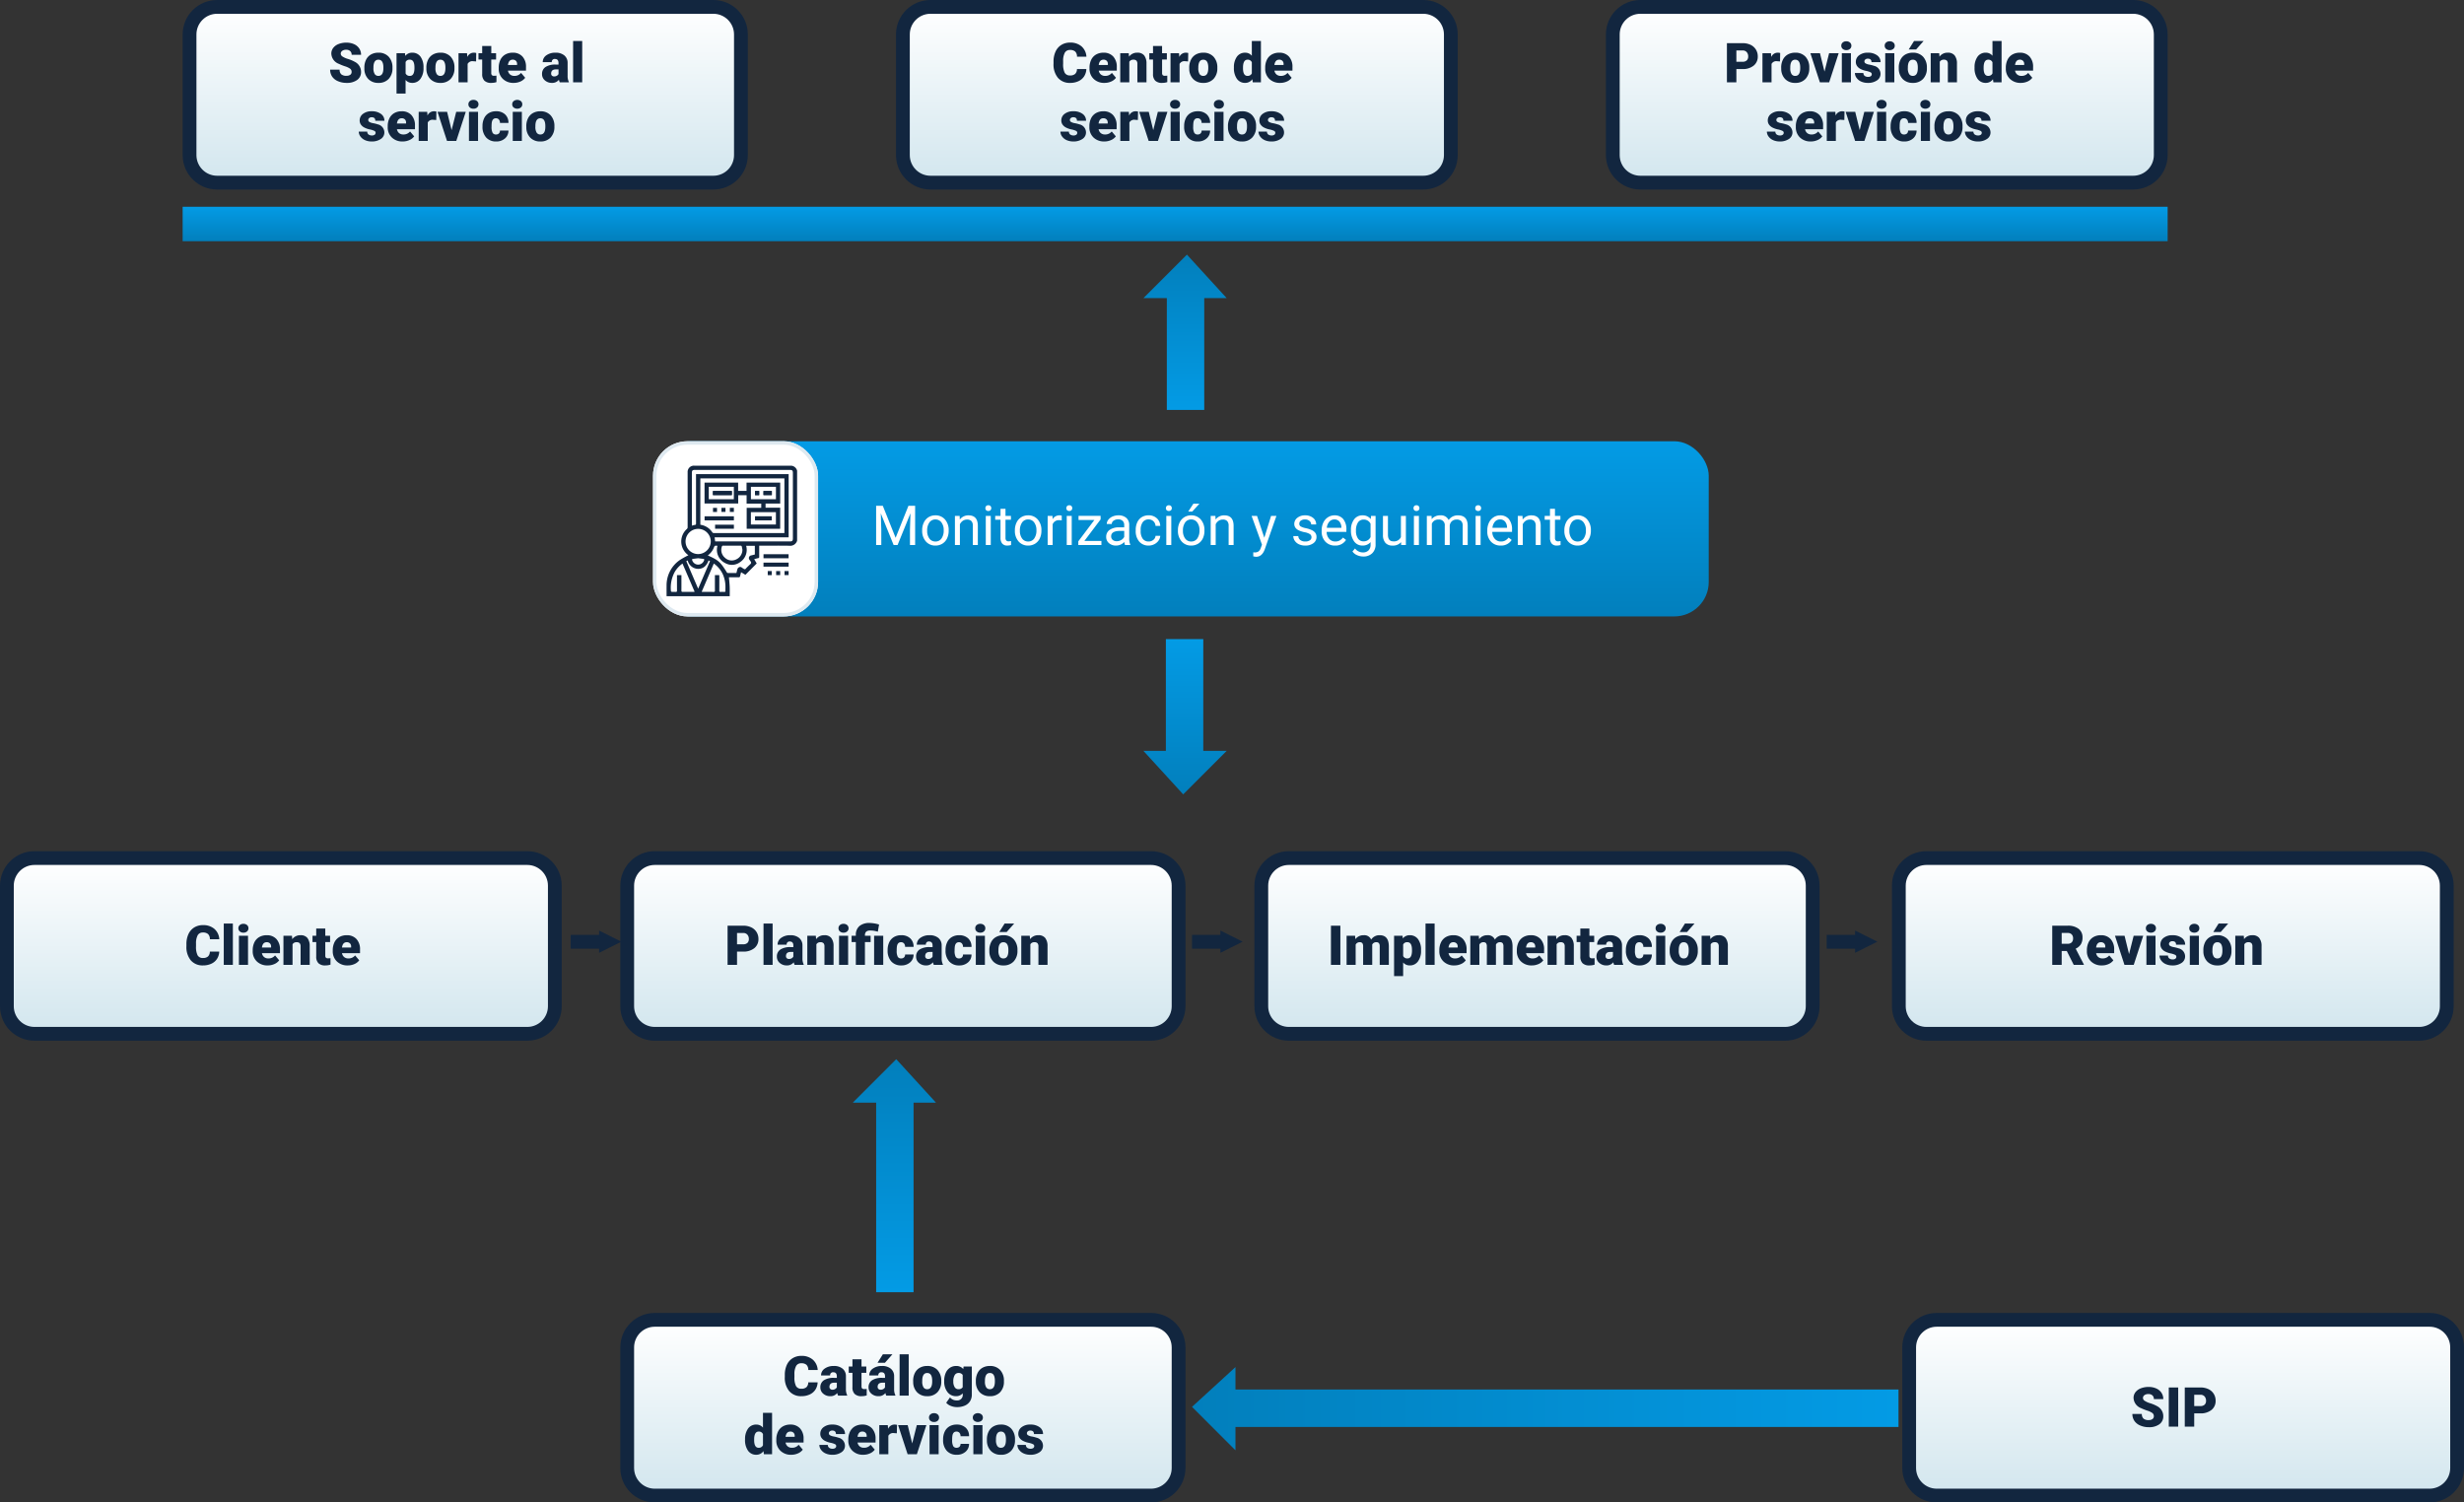 <svg xmlns="http://www.w3.org/2000/svg" xmlns:xlink="http://www.w3.org/1999/xlink" width="715" height="436" viewBox="0 0 715 436">
  <rect x="0" y="0" width="715" height="436" fill="#333333" stroke="none"/>
  <defs>
    <linearGradient id="linear-gradient" x1="0.5" x2="0.5" y2="1" gradientUnits="objectBoundingBox">
      <stop offset="0" stop-color="#fff"/>
      <stop offset="1" stop-color="#d2e6ee"/>
    </linearGradient>
    <linearGradient id="linear-gradient-10" x1="0.5" x2="0.5" y2="1" gradientUnits="objectBoundingBox">
      <stop offset="0" stop-color="#039be5"/>
      <stop offset="1" stop-color="#027fbc"/>
    </linearGradient>
  </defs>
  <g id="Grupo_1071916" data-name="Grupo 1071916" transform="translate(-443 -1642)">
    <g id="Trazado_777397" data-name="Trazado 777397" transform="translate(496 1642)" fill="url(#linear-gradient)">
      <path d="M 154 53 L 10 53 C 5.589 53 2 49.411 2 45 L 2 10 C 2 5.589 5.589 2 10 2 L 154 2 C 158.411 2 162 5.589 162 10 L 162 45 C 162 49.411 158.411 53 154 53 Z" stroke="none"/>
      <path d="M 10 4 C 6.692 4 4 6.692 4 10 L 4 45 C 4 48.308 6.692 51 10 51 L 154 51 C 157.308 51 160 48.308 160 45 L 160 10 C 160 6.692 157.308 4 154 4 L 10 4 M 10 0 L 154 0 C 159.523 0 164 4.477 164 10 L 164 45 C 164 50.523 159.523 55 154 55 L 10 55 C 4.477 55 0 50.523 0 45 L 0 10 C 0 4.477 4.477 0 10 0 Z" stroke="none" fill="#12263f"/>
    </g>
    <g id="Trazado_777398" data-name="Trazado 777398" transform="translate(443 1889)" fill="url(#linear-gradient)">
      <path d="M 153 53 L 10 53 C 5.589 53 2 49.411 2 45 L 2 10 C 2 5.589 5.589 2 10 2 L 153 2 C 157.411 2 161 5.589 161 10 L 161 45 C 161 49.411 157.411 53 153 53 Z" stroke="none"/>
      <path d="M 10 4 C 6.692 4 4 6.692 4 10 L 4 45 C 4 48.308 6.692 51 10 51 L 153 51 C 156.308 51 159 48.308 159 45 L 159 10 C 159 6.692 156.308 4 153 4 L 10 4 M 10 0 L 153 0 C 158.523 0 163 4.477 163 10 L 163 45 C 163 50.523 158.523 55 153 55 L 10 55 C 4.477 55 0 50.523 0 45 L 0 10 C 0 4.477 4.477 0 10 0 Z" stroke="none" fill="#12263f"/>
    </g>
    <g id="Trazado_777399" data-name="Trazado 777399" transform="translate(623 1889)" fill="url(#linear-gradient)">
      <path d="M 154 53 L 10 53 C 5.589 53 2 49.411 2 45 L 2 10 C 2 5.589 5.589 2 10 2 L 154 2 C 158.411 2 162 5.589 162 10 L 162 45 C 162 49.411 158.411 53 154 53 Z" stroke="none"/>
      <path d="M 10 4 C 6.692 4 4 6.692 4 10 L 4 45 C 4 48.308 6.692 51 10 51 L 154 51 C 157.308 51 160 48.308 160 45 L 160 10 C 160 6.692 157.308 4 154 4 L 10 4 M 10 0 L 154 0 C 159.523 0 164 4.477 164 10 L 164 45 C 164 50.523 159.523 55 154 55 L 10 55 C 4.477 55 0 50.523 0 45 L 0 10 C 0 4.477 4.477 0 10 0 Z" stroke="none" fill="#12263f"/>
    </g>
    <g id="Trazado_777400" data-name="Trazado 777400" transform="translate(623 2023)" fill="url(#linear-gradient)">
      <path d="M 154 53 L 10 53 C 5.589 53 2 49.411 2 45 L 2 10 C 2 5.589 5.589 2 10 2 L 154 2 C 158.411 2 162 5.589 162 10 L 162 45 C 162 49.411 158.411 53 154 53 Z" stroke="none"/>
      <path d="M 10 4 C 6.692 4 4 6.692 4 10 L 4 45 C 4 48.308 6.692 51 10 51 L 154 51 C 157.308 51 160 48.308 160 45 L 160 10 C 160 6.692 157.308 4 154 4 L 10 4 M 10 0 L 154 0 C 159.523 0 164 4.477 164 10 L 164 45 C 164 50.523 159.523 55 154 55 L 10 55 C 4.477 55 0 50.523 0 45 L 0 10 C 0 4.477 4.477 0 10 0 Z" stroke="none" fill="#12263f"/>
    </g>
    <g id="Trazado_777401" data-name="Trazado 777401" transform="translate(995 2023)" fill="url(#linear-gradient)">
      <path d="M 153 53 L 10 53 C 5.589 53 2 49.411 2 45 L 2 10 C 2 5.589 5.589 2 10 2 L 153 2 C 157.411 2 161 5.589 161 10 L 161 45 C 161 49.411 157.411 53 153 53 Z" stroke="none"/>
      <path d="M 10 4 C 6.692 4 4 6.692 4 10 L 4 45 C 4 48.308 6.692 51 10 51 L 153 51 C 156.308 51 159 48.308 159 45 L 159 10 C 159 6.692 156.308 4 153 4 L 10 4 M 10 0 L 153 0 C 158.523 0 163 4.477 163 10 L 163 45 C 163 50.523 158.523 55 153 55 L 10 55 C 4.477 55 0 50.523 0 45 L 0 10 C 0 4.477 4.477 0 10 0 Z" stroke="none" fill="#12263f"/>
    </g>
    <g id="Trazado_777402" data-name="Trazado 777402" transform="translate(807 1889)" fill="url(#linear-gradient)">
      <path d="M 154 53 L 10 53 C 5.589 53 2 49.411 2 45 L 2 10 C 2 5.589 5.589 2 10 2 L 154 2 C 158.411 2 162 5.589 162 10 L 162 45 C 162 49.411 158.411 53 154 53 Z" stroke="none"/>
      <path d="M 10 4 C 6.692 4 4 6.692 4 10 L 4 45 C 4 48.308 6.692 51 10 51 L 154 51 C 157.308 51 160 48.308 160 45 L 160 10 C 160 6.692 157.308 4 154 4 L 10 4 M 10 0 L 154 0 C 159.523 0 164 4.477 164 10 L 164 45 C 164 50.523 159.523 55 154 55 L 10 55 C 4.477 55 0 50.523 0 45 L 0 10 C 0 4.477 4.477 0 10 0 Z" stroke="none" fill="#12263f"/>
    </g>
    <g id="Trazado_777403" data-name="Trazado 777403" transform="translate(992 1889)" fill="url(#linear-gradient)">
      <path d="M 153 53 L 10 53 C 5.589 53 2 49.411 2 45 L 2 10 C 2 5.589 5.589 2 10 2 L 153 2 C 157.411 2 161 5.589 161 10 L 161 45 C 161 49.411 157.411 53 153 53 Z" stroke="none"/>
      <path d="M 10 4 C 6.692 4 4 6.692 4 10 L 4 45 C 4 48.308 6.692 51 10 51 L 153 51 C 156.308 51 159 48.308 159 45 L 159 10 C 159 6.692 156.308 4 153 4 L 10 4 M 10 0 L 153 0 C 158.523 0 163 4.477 163 10 L 163 45 C 163 50.523 158.523 55 153 55 L 10 55 C 4.477 55 0 50.523 0 45 L 0 10 C 0 4.477 4.477 0 10 0 Z" stroke="none" fill="#12263f"/>
    </g>
    <g id="Trazado_777404" data-name="Trazado 777404" transform="translate(703 1642)" fill="url(#linear-gradient)">
      <path d="M 153 53 L 10 53 C 5.589 53 2 49.411 2 45 L 2 10 C 2 5.589 5.589 2 10 2 L 153 2 C 157.411 2 161 5.589 161 10 L 161 45 C 161 49.411 157.411 53 153 53 Z" stroke="none"/>
      <path d="M 10 4 C 6.692 4 4 6.692 4 10 L 4 45 C 4 48.308 6.692 51 10 51 L 153 51 C 156.308 51 159 48.308 159 45 L 159 10 C 159 6.692 156.308 4 153 4 L 10 4 M 10 0 L 153 0 C 158.523 0 163 4.477 163 10 L 163 45 C 163 50.523 158.523 55 153 55 L 10 55 C 4.477 55 0 50.523 0 45 L 0 10 C 0 4.477 4.477 0 10 0 Z" stroke="none" fill="#12263f"/>
    </g>
    <g id="Trazado_777405" data-name="Trazado 777405" transform="translate(909 1642)" fill="url(#linear-gradient)">
      <path d="M 153 53 L 10 53 C 5.589 53 2 49.411 2 45 L 2 10 C 2 5.589 5.589 2 10 2 L 153 2 C 157.411 2 161 5.589 161 10 L 161 45 C 161 49.411 157.411 53 153 53 Z" stroke="none"/>
      <path d="M 10 4 C 6.692 4 4 6.692 4 10 L 4 45 C 4 48.308 6.692 51 10 51 L 153 51 C 156.308 51 159 48.308 159 45 L 159 10 C 159 6.692 156.308 4 153 4 L 10 4 M 10 0 L 153 0 C 158.523 0 163 4.477 163 10 L 163 45 C 163 50.523 158.523 55 153 55 L 10 55 C 4.477 55 0 50.523 0 45 L 0 10 C 0 4.477 4.477 0 10 0 Z" stroke="none" fill="#12263f"/>
    </g>
    <path id="Trazado_777406" data-name="Trazado 777406" d="M-30.535-3.023a1.127,1.127,0,0,0-.426-.937,5.292,5.292,0,0,0-1.5-.7,14.353,14.353,0,0,1-1.75-.7,3.314,3.314,0,0,1-2.211-2.984A2.676,2.676,0,0,1-35.867-10a3.562,3.562,0,0,1,1.559-1.125,6.065,6.065,0,0,1,2.266-.4,5.305,5.305,0,0,1,2.2.438,3.482,3.482,0,0,1,1.512,1.246A3.254,3.254,0,0,1-27.793-8h-2.734a1.375,1.375,0,0,0-.426-1.078,1.66,1.66,0,0,0-1.152-.383,1.872,1.872,0,0,0-1.16.324,1,1,0,0,0-.426.824,1,1,0,0,0,.469.793,5.911,5.911,0,0,0,1.648.734,10.1,10.1,0,0,1,1.938.816,3.256,3.256,0,0,1,1.844,2.93A2.778,2.778,0,0,1-28.918-.7,5,5,0,0,1-32,.156a6.122,6.122,0,0,1-2.5-.5A3.775,3.775,0,0,1-36.2-1.7a3.542,3.542,0,0,1-.566-1.988h2.75a1.744,1.744,0,0,0,.473,1.348A2.234,2.234,0,0,0-32-1.906,1.765,1.765,0,0,0-30.93-2.2.967.967,0,0,0-30.535-3.023Zm3.7-1.281a4.989,4.989,0,0,1,.492-2.254,3.52,3.52,0,0,1,1.414-1.52,4.259,4.259,0,0,1,2.164-.531,3.887,3.887,0,0,1,2.992,1.176,4.512,4.512,0,0,1,1.094,3.2v.094A4.378,4.378,0,0,1-19.781-1,3.9,3.9,0,0,1-22.754.156a3.942,3.942,0,0,1-2.9-1.082,4.232,4.232,0,0,1-1.18-2.934Zm2.633.164a3.145,3.145,0,0,0,.367,1.719,1.223,1.223,0,0,0,1.086.547q1.406,0,1.438-2.164V-4.3q0-2.273-1.453-2.273-1.32,0-1.43,1.961Zm14.531-.023a5.1,5.1,0,0,1-.887,3.145A2.843,2.843,0,0,1-12.957.156,2.437,2.437,0,0,1-14.871-.7V3.25H-17.5v-11.7h2.461l.078.781a2.437,2.437,0,0,1,1.992-.937,2.866,2.866,0,0,1,2.43,1.152,5.16,5.16,0,0,1,.867,3.168Zm-2.633-.164q0-2.25-1.312-2.25a1.239,1.239,0,0,0-1.25.672v3.328a1.279,1.279,0,0,0,1.266.7q1.258,0,1.3-2.172Zm3.461.023a4.989,4.989,0,0,1,.492-2.254,3.52,3.52,0,0,1,1.414-1.52,4.259,4.259,0,0,1,2.164-.531A3.887,3.887,0,0,1-1.785-7.434a4.512,4.512,0,0,1,1.094,3.2v.094A4.378,4.378,0,0,1-1.789-1,3.9,3.9,0,0,1-4.762.156,3.942,3.942,0,0,1-7.66-.926,4.232,4.232,0,0,1-8.84-3.859Zm2.633.164a3.145,3.145,0,0,0,.367,1.719,1.223,1.223,0,0,0,1.086.547q1.406,0,1.438-2.164V-4.3q0-2.273-1.453-2.273-1.32,0-1.43,1.961Zm11.8-1.93-.867-.062a1.558,1.558,0,0,0-1.594.781V0H.488V-8.453H2.957l.086,1.086A2.039,2.039,0,0,1,4.895-8.609a2.567,2.567,0,0,1,.734.094Zm4.406-4.484v2.1h1.391v1.828H9.988v3.867a.987.987,0,0,0,.172.664.922.922,0,0,0,.68.188,3.862,3.862,0,0,0,.656-.047V-.07a4.859,4.859,0,0,1-1.484.227A2.758,2.758,0,0,1,8-.484,2.626,2.626,0,0,1,7.355-2.43v-4.2H6.277V-8.453H7.355v-2.1ZM16.5.156A4.345,4.345,0,0,1,13.355-1a4.006,4.006,0,0,1-1.2-3.02v-.219a5.191,5.191,0,0,1,.48-2.289,3.516,3.516,0,0,1,1.4-1.535,4.233,4.233,0,0,1,2.188-.543A3.659,3.659,0,0,1,19.035-7.5a4.344,4.344,0,0,1,1.031,3.082V-3.4H14.832a1.9,1.9,0,0,0,.617,1.117,1.836,1.836,0,0,0,1.234.406,2.366,2.366,0,0,0,1.953-.875l1.2,1.422A3.363,3.363,0,0,1,18.445-.246,4.713,4.713,0,0,1,16.5.156Zm-.3-6.734q-1.156,0-1.375,1.531h2.656v-.2a1.3,1.3,0,0,0-.32-.98A1.275,1.275,0,0,0,16.207-6.578ZM29.871,0a2.973,2.973,0,0,1-.25-.758A2.448,2.448,0,0,1,27.59.156a3,3,0,0,1-2.031-.723,2.3,2.3,0,0,1-.836-1.816,2.364,2.364,0,0,1,1.016-2.078,5.174,5.174,0,0,1,2.953-.7H29.5v-.448q0-1.17-1.008-1.17a.824.824,0,0,0-.937.926H24.926a2.36,2.36,0,0,1,1.043-1.99,4.383,4.383,0,0,1,2.66-.765,3.843,3.843,0,0,1,2.555.789,2.743,2.743,0,0,1,.961,2.164v3.742A3.832,3.832,0,0,0,32.5-.133V0ZM28.223-1.719a1.469,1.469,0,0,0,.816-.211,1.322,1.322,0,0,0,.465-.477V-3.758h-.766q-1.375,0-1.375,1.234a.754.754,0,0,0,.242.582A.876.876,0,0,0,28.223-1.719ZM36.379,0H33.738V-12h2.641ZM-23.57,14.625a.608.608,0,0,0-.352-.539,5.348,5.348,0,0,0-1.336-.422,6.092,6.092,0,0,1-1.625-.574,2.722,2.722,0,0,1-.977-.863,2.061,2.061,0,0,1-.336-1.164,2.336,2.336,0,0,1,.961-1.918,3.958,3.958,0,0,1,2.516-.754,4.386,4.386,0,0,1,2.688.758,2.37,2.37,0,0,1,1.016,1.992h-2.641q0-1.016-1.07-1.016a1.061,1.061,0,0,0-.7.23.714.714,0,0,0-.281.574.655.655,0,0,0,.344.57,3.248,3.248,0,0,0,1.1.359,9.486,9.486,0,0,1,1.324.336,2.406,2.406,0,0,1,1.906,2.352,2.214,2.214,0,0,1-1.027,1.883,4.505,4.505,0,0,1-2.66.727,4.6,4.6,0,0,1-1.937-.391A3.24,3.24,0,0,1-27.984,15.7a2.406,2.406,0,0,1-.477-1.414H-26a1.017,1.017,0,0,0,.391.855,1.607,1.607,0,0,0,.961.27,1.264,1.264,0,0,0,.809-.219A.7.7,0,0,0-23.57,14.625Zm7.859,2.531A4.345,4.345,0,0,1-18.859,16a4.006,4.006,0,0,1-1.2-3.02v-.219a5.191,5.191,0,0,1,.48-2.289,3.516,3.516,0,0,1,1.4-1.535,4.233,4.233,0,0,1,2.188-.543A3.659,3.659,0,0,1-13.18,9.5a4.344,4.344,0,0,1,1.031,3.082V13.6h-5.234a1.9,1.9,0,0,0,.617,1.117,1.836,1.836,0,0,0,1.234.406,2.366,2.366,0,0,0,1.953-.875l1.2,1.422a3.363,3.363,0,0,1-1.395,1.082A4.713,4.713,0,0,1-15.711,17.156Zm-.3-6.734q-1.156,0-1.375,1.531h2.656v-.2a1.3,1.3,0,0,0-.32-.98A1.275,1.275,0,0,0-16.008,10.422Zm10.031.508-.867-.062a1.558,1.558,0,0,0-1.594.781V17H-11.07V8.547H-8.6l.086,1.086A2.039,2.039,0,0,1-6.664,8.391a2.567,2.567,0,0,1,.734.094Zm4.461,2.938L-.18,8.547H2.594L-.164,17H-2.852L-5.609,8.547h2.781ZM6.156,17H3.516V8.547H6.156ZM3.359,6.367a1.175,1.175,0,0,1,.406-.922A1.533,1.533,0,0,1,4.82,5.086a1.533,1.533,0,0,1,1.055.359,1.175,1.175,0,0,1,.406.922,1.175,1.175,0,0,1-.406.922,1.533,1.533,0,0,1-1.055.359,1.533,1.533,0,0,1-1.055-.359A1.175,1.175,0,0,1,3.359,6.367Zm7.992,8.758a1.171,1.171,0,0,0,.859-.3,1.1,1.1,0,0,0,.3-.84h2.469a2.922,2.922,0,0,1-1,2.281,3.705,3.705,0,0,1-2.566.891A3.751,3.751,0,0,1,8.508,16a4.556,4.556,0,0,1-1.062-3.2v-.109a5.149,5.149,0,0,1,.473-2.262A3.441,3.441,0,0,1,9.281,8.918a4.065,4.065,0,0,1,2.109-.527,3.658,3.658,0,0,1,2.617.914,3.242,3.242,0,0,1,.969,2.477H12.508a1.445,1.445,0,0,0-.32-1.008,1.106,1.106,0,0,0-.859-.352q-1.023,0-1.2,1.3a9.206,9.206,0,0,0-.055,1.141,3.616,3.616,0,0,0,.3,1.766A1.055,1.055,0,0,0,11.352,15.125ZM18.867,17H16.227V8.547h2.641ZM16.07,6.367a1.175,1.175,0,0,1,.406-.922,1.727,1.727,0,0,1,2.109,0,1.175,1.175,0,0,1,.406.922,1.175,1.175,0,0,1-.406.922,1.727,1.727,0,0,1-2.109,0A1.175,1.175,0,0,1,16.07,6.367ZM20.156,12.7a4.989,4.989,0,0,1,.492-2.254,3.52,3.52,0,0,1,1.414-1.52,4.259,4.259,0,0,1,2.164-.531,3.887,3.887,0,0,1,2.992,1.176,4.512,4.512,0,0,1,1.094,3.2v.094A4.378,4.378,0,0,1,27.215,16a3.9,3.9,0,0,1-2.973,1.16,3.942,3.942,0,0,1-2.9-1.082,4.232,4.232,0,0,1-1.18-2.934Zm2.633.164a3.145,3.145,0,0,0,.367,1.719,1.223,1.223,0,0,0,1.086.547q1.406,0,1.438-2.164V12.7q0-2.273-1.453-2.273-1.32,0-1.43,1.961Z" transform="translate(575.565 1665.898)" fill="#12263f"/>
    <path id="Trazado_777407" data-name="Trazado 777407" d="M-15.555-3.852a4.154,4.154,0,0,1-.641,2.1A3.866,3.866,0,0,1-17.84-.344a5.6,5.6,0,0,1-2.418.5A4.467,4.467,0,0,1-23.789-1.3,6.032,6.032,0,0,1-25.078-5.43v-.562A6.885,6.885,0,0,1-24.5-8.918a4.41,4.41,0,0,1,1.676-1.937,4.676,4.676,0,0,1,2.531-.684,4.9,4.9,0,0,1,3.328,1.09,4.306,4.306,0,0,1,1.43,3h-2.734a2.037,2.037,0,0,0-.523-1.492,2.153,2.153,0,0,0-1.5-.453,1.638,1.638,0,0,0-1.5.766,4.921,4.921,0,0,0-.5,2.445v.8a5.445,5.445,0,0,0,.457,2.6,1.672,1.672,0,0,0,1.574.781,2.106,2.106,0,0,0,1.445-.445,1.89,1.89,0,0,0,.531-1.414ZM-11.6,0h-2.641V-12H-11.6Zm4.4,0H-9.844V-8.453H-7.2ZM-10-10.633a1.175,1.175,0,0,1,.406-.922,1.533,1.533,0,0,1,1.055-.359,1.533,1.533,0,0,1,1.055.359,1.175,1.175,0,0,1,.406.922,1.175,1.175,0,0,1-.406.922,1.533,1.533,0,0,1-1.055.359,1.533,1.533,0,0,1-1.055-.359A1.175,1.175,0,0,1-10-10.633ZM-1.492.156A4.345,4.345,0,0,1-4.641-1a4.006,4.006,0,0,1-1.2-3.02v-.219a5.191,5.191,0,0,1,.48-2.289,3.516,3.516,0,0,1,1.4-1.535,4.233,4.233,0,0,1,2.188-.543A3.659,3.659,0,0,1,1.039-7.5,4.344,4.344,0,0,1,2.07-4.422V-3.4H-3.164a1.9,1.9,0,0,0,.617,1.117,1.836,1.836,0,0,0,1.234.406A2.366,2.366,0,0,0,.641-2.75l1.2,1.422A3.363,3.363,0,0,1,.449-.246,4.713,4.713,0,0,1-1.492.156Zm-.3-6.734q-1.156,0-1.375,1.531H-.508v-.2a1.3,1.3,0,0,0-.32-.98A1.275,1.275,0,0,0-1.789-6.578ZM5.547-8.453l.086.992A2.867,2.867,0,0,1,8.047-8.609a2.412,2.412,0,0,1,1.973.789A3.757,3.757,0,0,1,10.7-5.445V0H8.055V-5.336A1.426,1.426,0,0,0,7.8-6.277a1.193,1.193,0,0,0-.937-.3,1.256,1.256,0,0,0-1.148.609V0H3.078V-8.453Zm9.672-2.1v2.1h1.391v1.828H15.219v3.867a.987.987,0,0,0,.172.664.922.922,0,0,0,.68.188,3.862,3.862,0,0,0,.656-.047V-.07a4.859,4.859,0,0,1-1.484.227,2.758,2.758,0,0,1-2.008-.641,2.626,2.626,0,0,1-.648-1.945v-4.2H11.508V-8.453h1.078v-2.1ZM21.734.156A4.345,4.345,0,0,1,18.586-1a4.006,4.006,0,0,1-1.2-3.02v-.219a5.191,5.191,0,0,1,.48-2.289,3.516,3.516,0,0,1,1.4-1.535,4.233,4.233,0,0,1,2.188-.543A3.659,3.659,0,0,1,24.266-7.5,4.344,4.344,0,0,1,25.3-4.422V-3.4H20.063a1.9,1.9,0,0,0,.617,1.117,1.836,1.836,0,0,0,1.234.406,2.366,2.366,0,0,0,1.953-.875l1.2,1.422A3.363,3.363,0,0,1,23.676-.246,4.713,4.713,0,0,1,21.734.156Zm-.3-6.734q-1.156,0-1.375,1.531h2.656v-.2a1.3,1.3,0,0,0-.32-.98A1.275,1.275,0,0,0,21.438-6.578Z" transform="translate(522.173 1922)" fill="#12263f"/>
    <path id="Trazado_777408" data-name="Trazado 777408" d="M-45.6-3.859V0h-2.742V-11.375H-43.8a5.287,5.287,0,0,1,2.309.48,3.621,3.621,0,0,1,1.555,1.367,3.734,3.734,0,0,1,.551,2.012,3.291,3.291,0,0,1-1.191,2.66,4.943,4.943,0,0,1-3.27,1Zm0-2.117h1.8a1.7,1.7,0,0,0,1.215-.4A1.48,1.48,0,0,0-42.172-7.5a1.83,1.83,0,0,0-.43-1.273,1.522,1.522,0,0,0-1.172-.484H-45.6ZM-35.273,0h-2.641V-12h2.641Zm6.383,0a2.973,2.973,0,0,1-.25-.758,2.448,2.448,0,0,1-2.031.914A3,3,0,0,1-33.2-.566a2.3,2.3,0,0,1-.836-1.816,2.364,2.364,0,0,1,1.016-2.078,5.174,5.174,0,0,1,2.953-.7h.813v-.448q0-1.17-1.008-1.17a.824.824,0,0,0-.937.926h-2.633a2.36,2.36,0,0,1,1.043-1.99,4.383,4.383,0,0,1,2.66-.765,3.843,3.843,0,0,1,2.555.789,2.743,2.743,0,0,1,.961,2.164v3.742a3.832,3.832,0,0,0,.359,1.781V0Zm-1.648-1.719a1.469,1.469,0,0,0,.816-.211,1.322,1.322,0,0,0,.465-.477V-3.758h-.766q-1.375,0-1.375,1.234a.754.754,0,0,0,.242.582A.876.876,0,0,0-30.539-1.719Zm7.8-6.734.086.992a2.867,2.867,0,0,1,2.414-1.148,2.412,2.412,0,0,1,1.973.789,3.757,3.757,0,0,1,.676,2.375V0h-2.641V-5.336a1.426,1.426,0,0,0-.258-.941,1.193,1.193,0,0,0-.937-.3,1.256,1.256,0,0,0-1.148.609V0h-2.633V-8.453ZM-13.359,0H-16V-8.453h2.641Zm-2.8-10.633a1.175,1.175,0,0,1,.406-.922,1.533,1.533,0,0,1,1.055-.359,1.533,1.533,0,0,1,1.055.359,1.175,1.175,0,0,1,.406.922,1.175,1.175,0,0,1-.406.922,1.533,1.533,0,0,1-1.055.359,1.533,1.533,0,0,1-1.055-.359A1.175,1.175,0,0,1-16.156-10.633ZM-11.125,0V-6.625h-1.227V-8.453h1.227v-.281a3.228,3.228,0,0,1,1.109-2.586,4.433,4.433,0,0,1,2.883-.844,10.23,10.23,0,0,1,2.75.453l-.359,2.078L-5.18-9.75a6.962,6.962,0,0,0-1.8-.227q-1.508,0-1.508,1.375v.148h1.656v1.828H-8.484V0Zm7.953,0H-5.82V-8.453h2.648Zm5.18-1.875a1.171,1.171,0,0,0,.859-.3,1.1,1.1,0,0,0,.3-.84H5.633a2.922,2.922,0,0,1-1,2.281A3.705,3.705,0,0,1,2.07.156,3.751,3.751,0,0,1-.836-1,4.556,4.556,0,0,1-1.9-4.2v-.109a5.149,5.149,0,0,1,.473-2.262A3.441,3.441,0,0,1-.062-8.082a4.065,4.065,0,0,1,2.109-.527A3.658,3.658,0,0,1,4.664-7.7a3.242,3.242,0,0,1,.969,2.477H3.164a1.445,1.445,0,0,0-.32-1.008,1.106,1.106,0,0,0-.859-.352q-1.023,0-1.2,1.3A9.206,9.206,0,0,0,.734-4.133a3.616,3.616,0,0,0,.3,1.766A1.055,1.055,0,0,0,2.008-1.875ZM11.508,0a2.973,2.973,0,0,1-.25-.758A2.448,2.448,0,0,1,9.227.156,3,3,0,0,1,7.2-.566a2.3,2.3,0,0,1-.836-1.816A2.364,2.364,0,0,1,7.375-4.461a5.174,5.174,0,0,1,2.953-.7h.813v-.448q0-1.17-1.008-1.17a.824.824,0,0,0-.937.926H6.563a2.36,2.36,0,0,1,1.043-1.99,4.383,4.383,0,0,1,2.66-.765,3.843,3.843,0,0,1,2.555.789,2.743,2.743,0,0,1,.961,2.164v3.742a3.832,3.832,0,0,0,.359,1.781V0ZM9.859-1.719a1.469,1.469,0,0,0,.816-.211,1.322,1.322,0,0,0,.465-.477V-3.758h-.766Q9-3.758,9-2.523a.754.754,0,0,0,.242.582A.876.876,0,0,0,9.859-1.719Zm8.953-.156a1.171,1.171,0,0,0,.859-.3,1.1,1.1,0,0,0,.3-.84h2.469a2.922,2.922,0,0,1-1,2.281,3.705,3.705,0,0,1-2.566.891A3.751,3.751,0,0,1,15.969-1a4.556,4.556,0,0,1-1.062-3.2v-.109a5.149,5.149,0,0,1,.473-2.262,3.441,3.441,0,0,1,1.363-1.508,4.065,4.065,0,0,1,2.109-.527,3.658,3.658,0,0,1,2.617.914,3.242,3.242,0,0,1,.969,2.477H19.969a1.445,1.445,0,0,0-.32-1.008,1.106,1.106,0,0,0-.859-.352q-1.023,0-1.2,1.3a9.206,9.206,0,0,0-.055,1.141,3.616,3.616,0,0,0,.3,1.766A1.055,1.055,0,0,0,18.813-1.875ZM26.328,0H23.688V-8.453h2.641Zm-2.8-10.633a1.175,1.175,0,0,1,.406-.922,1.533,1.533,0,0,1,1.055-.359,1.533,1.533,0,0,1,1.055.359,1.175,1.175,0,0,1,.406.922,1.175,1.175,0,0,1-.406.922,1.533,1.533,0,0,1-1.055.359,1.533,1.533,0,0,1-1.055-.359A1.175,1.175,0,0,1,23.531-10.633ZM27.617-4.3a4.989,4.989,0,0,1,.492-2.254,3.52,3.52,0,0,1,1.414-1.52,4.259,4.259,0,0,1,2.164-.531A3.887,3.887,0,0,1,34.68-7.434a4.512,4.512,0,0,1,1.094,3.2v.094A4.378,4.378,0,0,1,34.676-1,3.9,3.9,0,0,1,31.7.156,3.942,3.942,0,0,1,28.8-.926a4.232,4.232,0,0,1-1.18-2.934Zm2.633.164a3.145,3.145,0,0,0,.367,1.719,1.223,1.223,0,0,0,1.086.547q1.406,0,1.438-2.164V-4.3q0-2.273-1.453-2.273-1.32,0-1.43,1.961ZM32.047-12h2.781L32.656-9.547l-2.148,0Zm7.3,3.547.086.992a2.867,2.867,0,0,1,2.414-1.148,2.412,2.412,0,0,1,1.973.789A3.757,3.757,0,0,1,44.5-5.445V0H41.859V-5.336a1.426,1.426,0,0,0-.258-.941,1.193,1.193,0,0,0-.937-.3,1.256,1.256,0,0,0-1.148.609V0H36.883V-8.453Z" transform="translate(702.47 1922)" fill="#12263f"/>
    <path id="Trazado_777409" data-name="Trazado 777409" d="M-22.211-3.852a4.154,4.154,0,0,1-.641,2.1A3.866,3.866,0,0,1-24.5-.344a5.6,5.6,0,0,1-2.418.5A4.467,4.467,0,0,1-30.445-1.3,6.032,6.032,0,0,1-31.734-5.43v-.562a6.885,6.885,0,0,1,.582-2.926,4.41,4.41,0,0,1,1.676-1.937,4.676,4.676,0,0,1,2.531-.684,4.9,4.9,0,0,1,3.328,1.09,4.306,4.306,0,0,1,1.43,3h-2.734a2.037,2.037,0,0,0-.523-1.492,2.153,2.153,0,0,0-1.5-.453,1.638,1.638,0,0,0-1.5.766,4.921,4.921,0,0,0-.5,2.445v.8a5.445,5.445,0,0,0,.457,2.6,1.672,1.672,0,0,0,1.574.781,2.106,2.106,0,0,0,1.445-.445,1.89,1.89,0,0,0,.531-1.414ZM-16.273,0a2.973,2.973,0,0,1-.25-.758,2.448,2.448,0,0,1-2.031.914,3,3,0,0,1-2.031-.723,2.3,2.3,0,0,1-.836-1.816,2.364,2.364,0,0,1,1.016-2.078,5.174,5.174,0,0,1,2.953-.7h.813v-.448q0-1.17-1.008-1.17a.824.824,0,0,0-.937.926h-2.633a2.36,2.36,0,0,1,1.043-1.99,4.383,4.383,0,0,1,2.66-.765,3.843,3.843,0,0,1,2.555.789A2.743,2.743,0,0,1-14-5.656v3.742a3.832,3.832,0,0,0,.359,1.781V0Zm-1.648-1.719a1.469,1.469,0,0,0,.816-.211,1.322,1.322,0,0,0,.465-.477V-3.758h-.766q-1.375,0-1.375,1.234a.754.754,0,0,0,.242.582A.876.876,0,0,0-17.922-1.719Zm8.445-8.836v2.1h1.391v1.828H-9.477v3.867a.987.987,0,0,0,.172.664.922.922,0,0,0,.68.188,3.862,3.862,0,0,0,.656-.047V-.07A4.859,4.859,0,0,1-9.453.156a2.758,2.758,0,0,1-2.008-.641,2.626,2.626,0,0,1-.648-1.945v-4.2h-1.078V-8.453h1.078v-2.1ZM-2.289,0a2.973,2.973,0,0,1-.25-.758A2.448,2.448,0,0,1-4.57.156,3,3,0,0,1-6.6-.566a2.3,2.3,0,0,1-.836-1.816A2.364,2.364,0,0,1-6.422-4.461a5.174,5.174,0,0,1,2.953-.7h.813v-.448q0-1.17-1.008-1.17a.824.824,0,0,0-.937.926H-7.234a2.36,2.36,0,0,1,1.043-1.99,4.383,4.383,0,0,1,2.66-.765A3.843,3.843,0,0,1-.977-7.82,2.743,2.743,0,0,1-.016-5.656v3.742A3.832,3.832,0,0,0,.344-.133V0ZM-3.937-1.719a1.469,1.469,0,0,0,.816-.211,1.322,1.322,0,0,0,.465-.477V-3.758h-.766Q-4.8-3.758-4.8-2.523a.754.754,0,0,0,.242.582A.876.876,0,0,0-3.937-1.719ZM-3.281-12H-.5L-2.672-9.547l-2.148,0Zm7.5,12H1.578V-12H4.219ZM5.508-4.3A4.989,4.989,0,0,1,6-6.559a3.52,3.52,0,0,1,1.414-1.52,4.259,4.259,0,0,1,2.164-.531A3.887,3.887,0,0,1,12.57-7.434a4.512,4.512,0,0,1,1.094,3.2v.094A4.378,4.378,0,0,1,12.566-1,3.9,3.9,0,0,1,9.594.156,3.942,3.942,0,0,1,6.7-.926a4.232,4.232,0,0,1-1.18-2.934Zm2.633.164a3.145,3.145,0,0,0,.367,1.719,1.223,1.223,0,0,0,1.086.547q1.406,0,1.438-2.164V-4.3q0-2.273-1.453-2.273-1.32,0-1.43,1.961Zm6.375-.148a5.708,5.708,0,0,1,.422-2.266,3.4,3.4,0,0,1,1.211-1.52,3.192,3.192,0,0,1,1.836-.535,2.538,2.538,0,0,1,2.063.891l.094-.734h2.391V-.32a3.564,3.564,0,0,1-.52,1.941,3.334,3.334,0,0,1-1.5,1.266,5.528,5.528,0,0,1-2.281.441,4.769,4.769,0,0,1-1.8-.352,3.251,3.251,0,0,1-1.332-.914L16.2.516a2.414,2.414,0,0,0,1.938.867,1.568,1.568,0,0,0,1.75-1.8V-.68a2.472,2.472,0,0,1-1.914.836,3.055,3.055,0,0,1-2.5-1.184A4.9,4.9,0,0,1,14.516-4.2Zm2.641.164a3.007,3.007,0,0,0,.391,1.645,1.232,1.232,0,0,0,1.094.605,1.4,1.4,0,0,0,1.242-.57V-6a1.363,1.363,0,0,0-1.227-.578,1.241,1.241,0,0,0-1.1.629A3.429,3.429,0,0,0,17.156-4.125ZM23.7-4.3a4.989,4.989,0,0,1,.492-2.254A3.52,3.52,0,0,1,25.6-8.078a4.259,4.259,0,0,1,2.164-.531,3.887,3.887,0,0,1,2.992,1.176,4.512,4.512,0,0,1,1.094,3.2v.094A4.378,4.378,0,0,1,30.754-1,3.9,3.9,0,0,1,27.781.156a3.942,3.942,0,0,1-2.9-1.082A4.232,4.232,0,0,1,23.7-3.859Zm2.633.164A3.145,3.145,0,0,0,26.7-2.422a1.223,1.223,0,0,0,1.086.547q1.406,0,1.438-2.164V-4.3q0-2.273-1.453-2.273-1.32,0-1.43,1.961Zm-69.6,16.852a5.164,5.164,0,0,1,.867-3.164,2.854,2.854,0,0,1,2.422-1.156,2.428,2.428,0,0,1,1.906.891V5h2.641V17H-37.8l-.133-.906A2.493,2.493,0,0,1-40,17.156,2.849,2.849,0,0,1-42.391,16,5.327,5.327,0,0,1-43.273,12.711Zm2.633.164q0,2.25,1.313,2.25a1.3,1.3,0,0,0,1.25-.734V11.172a1.261,1.261,0,0,0-1.234-.75q-1.219,0-1.32,1.969Zm10.789,4.281A4.345,4.345,0,0,1-33,16a4.006,4.006,0,0,1-1.2-3.02v-.219a5.191,5.191,0,0,1,.48-2.289,3.516,3.516,0,0,1,1.4-1.535,4.233,4.233,0,0,1,2.188-.543A3.659,3.659,0,0,1-27.32,9.5a4.344,4.344,0,0,1,1.031,3.082V13.6h-5.234a1.9,1.9,0,0,0,.617,1.117,1.836,1.836,0,0,0,1.234.406,2.366,2.366,0,0,0,1.953-.875l1.2,1.422a3.363,3.363,0,0,1-1.395,1.082A4.713,4.713,0,0,1-29.852,17.156Zm-.3-6.734q-1.156,0-1.375,1.531h2.656v-.2a1.3,1.3,0,0,0-.32-.98A1.275,1.275,0,0,0-30.148,10.422Zm13.328,4.2a.608.608,0,0,0-.352-.539,5.348,5.348,0,0,0-1.336-.422,6.092,6.092,0,0,1-1.625-.574,2.722,2.722,0,0,1-.977-.863,2.061,2.061,0,0,1-.336-1.164,2.336,2.336,0,0,1,.961-1.918,3.958,3.958,0,0,1,2.516-.754,4.386,4.386,0,0,1,2.688.758,2.37,2.37,0,0,1,1.016,1.992h-2.641q0-1.016-1.07-1.016a1.061,1.061,0,0,0-.7.23.714.714,0,0,0-.281.574.655.655,0,0,0,.344.57,3.248,3.248,0,0,0,1.1.359,9.486,9.486,0,0,1,1.324.336,2.406,2.406,0,0,1,1.906,2.352,2.214,2.214,0,0,1-1.027,1.883,4.505,4.505,0,0,1-2.66.727,4.6,4.6,0,0,1-1.937-.391A3.24,3.24,0,0,1-21.234,15.7a2.406,2.406,0,0,1-.477-1.414h2.461a1.017,1.017,0,0,0,.391.855,1.607,1.607,0,0,0,.961.27,1.264,1.264,0,0,0,.809-.219A.7.7,0,0,0-16.82,14.625Zm7.859,2.531A4.345,4.345,0,0,1-12.109,16a4.006,4.006,0,0,1-1.2-3.02v-.219a5.191,5.191,0,0,1,.48-2.289,3.516,3.516,0,0,1,1.4-1.535,4.233,4.233,0,0,1,2.188-.543A3.659,3.659,0,0,1-6.43,9.5,4.344,4.344,0,0,1-5.4,12.578V13.6h-5.234a1.9,1.9,0,0,0,.617,1.117,1.836,1.836,0,0,0,1.234.406,2.366,2.366,0,0,0,1.953-.875l1.2,1.422A3.363,3.363,0,0,1-7.02,16.754,4.713,4.713,0,0,1-8.961,17.156Zm-.3-6.734q-1.156,0-1.375,1.531h2.656v-.2a1.3,1.3,0,0,0-.32-.98A1.275,1.275,0,0,0-9.258,10.422ZM.773,10.93l-.867-.062a1.558,1.558,0,0,0-1.594.781V17H-4.32V8.547h2.469l.086,1.086A2.039,2.039,0,0,1,.086,8.391a2.567,2.567,0,0,1,.734.094Zm4.461,2.938L6.57,8.547H9.344L6.586,17H3.9L1.141,8.547H3.922ZM12.906,17H10.266V8.547h2.641Zm-2.8-10.633a1.175,1.175,0,0,1,.406-.922,1.533,1.533,0,0,1,1.055-.359,1.533,1.533,0,0,1,1.055.359,1.175,1.175,0,0,1,.406.922,1.175,1.175,0,0,1-.406.922,1.533,1.533,0,0,1-1.055.359,1.533,1.533,0,0,1-1.055-.359A1.175,1.175,0,0,1,10.109,6.367ZM18.1,15.125a1.171,1.171,0,0,0,.859-.3,1.1,1.1,0,0,0,.3-.84h2.469a2.922,2.922,0,0,1-1,2.281,3.705,3.705,0,0,1-2.566.891A3.751,3.751,0,0,1,15.258,16,4.556,4.556,0,0,1,14.2,12.8v-.109a5.149,5.149,0,0,1,.473-2.262,3.441,3.441,0,0,1,1.363-1.508,4.065,4.065,0,0,1,2.109-.527,3.658,3.658,0,0,1,2.617.914,3.242,3.242,0,0,1,.969,2.477H19.258a1.445,1.445,0,0,0-.32-1.008,1.106,1.106,0,0,0-.859-.352q-1.023,0-1.2,1.3a9.206,9.206,0,0,0-.055,1.141,3.616,3.616,0,0,0,.3,1.766A1.055,1.055,0,0,0,18.1,15.125ZM25.617,17H22.977V8.547h2.641ZM22.82,6.367a1.175,1.175,0,0,1,.406-.922,1.727,1.727,0,0,1,2.109,0,1.175,1.175,0,0,1,.406.922,1.175,1.175,0,0,1-.406.922,1.727,1.727,0,0,1-2.109,0A1.175,1.175,0,0,1,22.82,6.367ZM26.906,12.7a4.989,4.989,0,0,1,.492-2.254,3.52,3.52,0,0,1,1.414-1.52,4.259,4.259,0,0,1,2.164-.531,3.887,3.887,0,0,1,2.992,1.176,4.512,4.512,0,0,1,1.094,3.2v.094A4.378,4.378,0,0,1,33.965,16a3.9,3.9,0,0,1-2.973,1.16,3.942,3.942,0,0,1-2.9-1.082,4.232,4.232,0,0,1-1.18-2.934Zm2.633.164a3.145,3.145,0,0,0,.367,1.719,1.223,1.223,0,0,0,1.086.547q1.406,0,1.438-2.164V12.7q0-2.273-1.453-2.273-1.32,0-1.43,1.961Zm11.109,1.766a.608.608,0,0,0-.352-.539,5.348,5.348,0,0,0-1.336-.422,6.092,6.092,0,0,1-1.625-.574,2.722,2.722,0,0,1-.977-.863,2.061,2.061,0,0,1-.336-1.164,2.336,2.336,0,0,1,.961-1.918A3.958,3.958,0,0,1,39.5,8.391a4.386,4.386,0,0,1,2.688.758A2.37,2.37,0,0,1,43.2,11.141H40.563q0-1.016-1.07-1.016a1.061,1.061,0,0,0-.7.23.714.714,0,0,0-.281.574.655.655,0,0,0,.344.57,3.248,3.248,0,0,0,1.1.359,9.485,9.485,0,0,1,1.324.336,2.406,2.406,0,0,1,1.906,2.352A2.214,2.214,0,0,1,42.16,16.43a4.505,4.505,0,0,1-2.66.727,4.6,4.6,0,0,1-1.937-.391A3.24,3.24,0,0,1,36.234,15.7a2.406,2.406,0,0,1-.477-1.414h2.461a1.017,1.017,0,0,0,.391.855,1.607,1.607,0,0,0,.961.27,1.264,1.264,0,0,0,.809-.219A.7.7,0,0,0,40.648,14.625Z" transform="translate(702.47 2047)" fill="#12263f"/>
    <path id="Trazado_777410" data-name="Trazado 777410" d="M-5.9-3.023a1.127,1.127,0,0,0-.426-.937,5.292,5.292,0,0,0-1.5-.7,14.353,14.353,0,0,1-1.75-.7,3.314,3.314,0,0,1-2.211-2.984A2.676,2.676,0,0,1-11.234-10a3.562,3.562,0,0,1,1.559-1.125,6.065,6.065,0,0,1,2.266-.4,5.305,5.305,0,0,1,2.2.438A3.482,3.482,0,0,1-3.7-9.848,3.254,3.254,0,0,1-3.16-8H-5.895A1.375,1.375,0,0,0-6.32-9.078a1.66,1.66,0,0,0-1.152-.383,1.872,1.872,0,0,0-1.16.324,1,1,0,0,0-.426.824,1,1,0,0,0,.469.793,5.911,5.911,0,0,0,1.648.734A10.1,10.1,0,0,1-5-5.969,3.256,3.256,0,0,1-3.16-3.039,2.778,2.778,0,0,1-4.285-.7,5,5,0,0,1-7.371.156a6.122,6.122,0,0,1-2.5-.5A3.775,3.775,0,0,1-11.562-1.7a3.542,3.542,0,0,1-.566-1.988h2.75A1.744,1.744,0,0,0-8.906-2.34a2.234,2.234,0,0,0,1.535.434A1.765,1.765,0,0,0-6.3-2.2.967.967,0,0,0-5.9-3.023ZM1.168,0H-1.566V-11.375H1.168ZM5.816-3.859V0H3.074V-11.375H7.613a5.287,5.287,0,0,1,2.309.48,3.621,3.621,0,0,1,1.555,1.367,3.734,3.734,0,0,1,.551,2.012,3.291,3.291,0,0,1-1.191,2.66,4.943,4.943,0,0,1-3.27,1Zm0-2.117h1.8a1.7,1.7,0,0,0,1.215-.4A1.48,1.48,0,0,0,9.246-7.5a1.83,1.83,0,0,0-.43-1.273,1.522,1.522,0,0,0-1.172-.484H5.816Z" transform="translate(1073.899 2056)" fill="#12263f"/>
    <path id="Trazado_777411" data-name="Trazado 777411" d="M-54.691,0h-2.734V-11.375h2.734Zm4.273-8.453.086.992a2.906,2.906,0,0,1,2.414-1.148,2.14,2.14,0,0,1,2.164,1.273A2.813,2.813,0,0,1-43.27-8.609q2.57,0,2.641,3.109V0H-43.27V-5.336a1.611,1.611,0,0,0-.219-.945.931.931,0,0,0-.8-.3,1.247,1.247,0,0,0-1.164.7l.008.109V0h-2.641V-5.32a1.694,1.694,0,0,0-.211-.961.929.929,0,0,0-.8-.3,1.263,1.263,0,0,0-1.156.7V0h-2.633V-8.453Zm19.141,4.289a5.1,5.1,0,0,1-.887,3.145A2.843,2.843,0,0,1-34.559.156,2.437,2.437,0,0,1-36.473-.7V3.25h-2.633v-11.7h2.461l.078.781a2.437,2.437,0,0,1,1.992-.937,2.866,2.866,0,0,1,2.43,1.152,5.16,5.16,0,0,1,.867,3.168Zm-2.633-.164q0-2.25-1.312-2.25a1.239,1.239,0,0,0-1.25.672v3.328a1.279,1.279,0,0,0,1.266.7q1.258,0,1.3-2.172ZM-27.34,0H-29.98V-12h2.641Zm5.711.156A4.345,4.345,0,0,1-24.777-1a4.006,4.006,0,0,1-1.2-3.02v-.219a5.191,5.191,0,0,1,.48-2.289,3.516,3.516,0,0,1,1.4-1.535,4.233,4.233,0,0,1,2.188-.543A3.659,3.659,0,0,1-19.1-7.5a4.344,4.344,0,0,1,1.031,3.082V-3.4H-23.3a1.9,1.9,0,0,0,.617,1.117,1.836,1.836,0,0,0,1.234.406A2.366,2.366,0,0,0-19.5-2.75l1.2,1.422A3.363,3.363,0,0,1-19.687-.246,4.713,4.713,0,0,1-21.629.156Zm-.3-6.734q-1.156,0-1.375,1.531h2.656v-.2a1.3,1.3,0,0,0-.32-.98A1.275,1.275,0,0,0-21.926-6.578Zm7.406-1.875.086.992A2.906,2.906,0,0,1-12.02-8.609,2.14,2.14,0,0,1-9.855-7.336,2.813,2.813,0,0,1-7.371-8.609q2.57,0,2.641,3.109V0H-7.371V-5.336a1.611,1.611,0,0,0-.219-.945.931.931,0,0,0-.8-.3,1.247,1.247,0,0,0-1.164.7l.008.109V0h-2.641V-5.32a1.694,1.694,0,0,0-.211-.961.929.929,0,0,0-.8-.3,1.263,1.263,0,0,0-1.156.7V0h-2.633V-8.453ZM.863.156A4.345,4.345,0,0,1-2.285-1a4.006,4.006,0,0,1-1.2-3.02v-.219a5.191,5.191,0,0,1,.48-2.289,3.516,3.516,0,0,1,1.4-1.535A4.233,4.233,0,0,1,.582-8.609,3.659,3.659,0,0,1,3.395-7.5,4.344,4.344,0,0,1,4.426-4.422V-3.4H-.809A1.9,1.9,0,0,0-.191-2.281a1.836,1.836,0,0,0,1.234.406A2.366,2.366,0,0,0,3-2.75L4.2-1.328A3.363,3.363,0,0,1,2.8-.246,4.713,4.713,0,0,1,.863.156Zm-.3-6.734q-1.156,0-1.375,1.531H1.848v-.2a1.3,1.3,0,0,0-.32-.98A1.275,1.275,0,0,0,.566-6.578ZM7.9-8.453l.086.992A2.867,2.867,0,0,1,10.4-8.609a2.412,2.412,0,0,1,1.973.789,3.757,3.757,0,0,1,.676,2.375V0H10.41V-5.336a1.426,1.426,0,0,0-.258-.941,1.193,1.193,0,0,0-.937-.3,1.256,1.256,0,0,0-1.148.609V0H5.434V-8.453Zm9.672-2.1v2.1h1.391v1.828H17.574v3.867a.987.987,0,0,0,.172.664.922.922,0,0,0,.68.188,3.862,3.862,0,0,0,.656-.047V-.07A4.859,4.859,0,0,1,17.6.156,2.758,2.758,0,0,1,15.59-.484a2.626,2.626,0,0,1-.648-1.945v-4.2H13.863V-8.453h1.078v-2.1ZM24.762,0a2.973,2.973,0,0,1-.25-.758A2.448,2.448,0,0,1,22.48.156a3,3,0,0,1-2.031-.723,2.3,2.3,0,0,1-.836-1.816,2.364,2.364,0,0,1,1.016-2.078,5.174,5.174,0,0,1,2.953-.7h.813v-.448q0-1.17-1.008-1.17a.824.824,0,0,0-.937.926H19.816a2.36,2.36,0,0,1,1.043-1.99,4.383,4.383,0,0,1,2.66-.765,3.843,3.843,0,0,1,2.555.789,2.743,2.743,0,0,1,.961,2.164v3.742a3.832,3.832,0,0,0,.359,1.781V0ZM23.113-1.719a1.469,1.469,0,0,0,.816-.211,1.322,1.322,0,0,0,.465-.477V-3.758h-.766q-1.375,0-1.375,1.234a.754.754,0,0,0,.242.582A.876.876,0,0,0,23.113-1.719Zm8.953-.156a1.171,1.171,0,0,0,.859-.3,1.1,1.1,0,0,0,.3-.84h2.469a2.922,2.922,0,0,1-1,2.281,3.705,3.705,0,0,1-2.566.891A3.751,3.751,0,0,1,29.223-1,4.556,4.556,0,0,1,28.16-4.2v-.109a5.149,5.149,0,0,1,.473-2.262A3.441,3.441,0,0,1,30-8.082a4.065,4.065,0,0,1,2.109-.527,3.658,3.658,0,0,1,2.617.914,3.242,3.242,0,0,1,.969,2.477H33.223a1.445,1.445,0,0,0-.32-1.008,1.106,1.106,0,0,0-.859-.352q-1.023,0-1.2,1.3a9.206,9.206,0,0,0-.055,1.141,3.616,3.616,0,0,0,.3,1.766A1.055,1.055,0,0,0,32.066-1.875ZM39.582,0H36.941V-8.453h2.641Zm-2.8-10.633a1.175,1.175,0,0,1,.406-.922,1.533,1.533,0,0,1,1.055-.359,1.533,1.533,0,0,1,1.055.359,1.175,1.175,0,0,1,.406.922,1.175,1.175,0,0,1-.406.922,1.533,1.533,0,0,1-1.055.359,1.533,1.533,0,0,1-1.055-.359A1.175,1.175,0,0,1,36.785-10.633ZM40.871-4.3a4.989,4.989,0,0,1,.492-2.254,3.52,3.52,0,0,1,1.414-1.52,4.259,4.259,0,0,1,2.164-.531,3.887,3.887,0,0,1,2.992,1.176,4.512,4.512,0,0,1,1.094,3.2v.094A4.378,4.378,0,0,1,47.93-1,3.9,3.9,0,0,1,44.957.156a3.942,3.942,0,0,1-2.9-1.082,4.232,4.232,0,0,1-1.18-2.934Zm2.633.164a3.145,3.145,0,0,0,.367,1.719,1.223,1.223,0,0,0,1.086.547q1.406,0,1.438-2.164V-4.3q0-2.273-1.453-2.273-1.32,0-1.43,1.961ZM45.3-12h2.781L45.91-9.547l-2.148,0Zm7.3,3.547.086.992a2.867,2.867,0,0,1,2.414-1.148,2.412,2.412,0,0,1,1.973.789,3.757,3.757,0,0,1,.676,2.375V0H55.113V-5.336a1.426,1.426,0,0,0-.258-.941,1.193,1.193,0,0,0-.937-.3,1.256,1.256,0,0,0-1.148.609V0H50.137V-8.453Z" transform="translate(886.637 1922)" fill="#12263f"/>
    <path id="Trazado_777412" data-name="Trazado 777412" d="M-28.062-4.023h-1.484V0h-2.742V-11.375h4.477a5,5,0,0,1,3.164.9,3.041,3.041,0,0,1,1.141,2.536,3.693,3.693,0,0,1-.48,1.967,3.41,3.41,0,0,1-1.5,1.264l2.375,4.593V0h-2.937Zm-1.484-2.109h1.734a1.557,1.557,0,0,0,1.176-.411,1.59,1.59,0,0,0,.395-1.147,1.608,1.608,0,0,0-.4-1.155,1.542,1.542,0,0,0-1.172-.419h-1.734ZM-17.883.156A4.345,4.345,0,0,1-21.031-1a4.006,4.006,0,0,1-1.2-3.02v-.219a5.191,5.191,0,0,1,.48-2.289,3.516,3.516,0,0,1,1.4-1.535,4.233,4.233,0,0,1,2.188-.543A3.659,3.659,0,0,1-15.352-7.5,4.344,4.344,0,0,1-14.32-4.422V-3.4h-5.234a1.9,1.9,0,0,0,.617,1.117,1.836,1.836,0,0,0,1.234.406A2.366,2.366,0,0,0-15.75-2.75l1.2,1.422A3.363,3.363,0,0,1-15.941-.246,4.713,4.713,0,0,1-17.883.156Zm-.3-6.734q-1.156,0-1.375,1.531H-16.9v-.2a1.3,1.3,0,0,0-.32-.98A1.275,1.275,0,0,0-18.18-6.578Zm8.188,3.445,1.336-5.32h2.773L-8.641,0h-2.687l-2.758-8.453H-11.3ZM-2.32,0H-4.961V-8.453H-2.32Zm-2.8-10.633a1.175,1.175,0,0,1,.406-.922,1.533,1.533,0,0,1,1.055-.359,1.533,1.533,0,0,1,1.055.359,1.175,1.175,0,0,1,.406.922,1.175,1.175,0,0,1-.406.922,1.533,1.533,0,0,1-1.055.359,1.533,1.533,0,0,1-1.055-.359A1.175,1.175,0,0,1-5.117-10.633ZM3.727-2.375a.608.608,0,0,0-.352-.539,5.348,5.348,0,0,0-1.336-.422A6.092,6.092,0,0,1,.414-3.91a2.722,2.722,0,0,1-.977-.863A2.061,2.061,0,0,1-.9-5.937,2.336,2.336,0,0,1,.063-7.855a3.958,3.958,0,0,1,2.516-.754,4.386,4.386,0,0,1,2.688.758A2.37,2.37,0,0,1,6.281-5.859H3.641q0-1.016-1.07-1.016a1.061,1.061,0,0,0-.7.23.714.714,0,0,0-.281.574.655.655,0,0,0,.344.57,3.248,3.248,0,0,0,1.1.359A9.485,9.485,0,0,1,4.359-4.8,2.406,2.406,0,0,1,6.266-2.453,2.214,2.214,0,0,1,5.238-.57a4.505,4.505,0,0,1-2.66.727A4.6,4.6,0,0,1,.641-.234,3.24,3.24,0,0,1-.687-1.3a2.406,2.406,0,0,1-.477-1.414H1.3a1.017,1.017,0,0,0,.391.855,1.607,1.607,0,0,0,.961.27A1.264,1.264,0,0,0,3.457-1.8.7.7,0,0,0,3.727-2.375ZM10.273,0H7.633V-8.453h2.641Zm-2.8-10.633a1.175,1.175,0,0,1,.406-.922,1.533,1.533,0,0,1,1.055-.359,1.533,1.533,0,0,1,1.055.359,1.175,1.175,0,0,1,.406.922,1.175,1.175,0,0,1-.406.922,1.533,1.533,0,0,1-1.055.359,1.533,1.533,0,0,1-1.055-.359A1.175,1.175,0,0,1,7.477-10.633ZM11.563-4.3a4.989,4.989,0,0,1,.492-2.254,3.52,3.52,0,0,1,1.414-1.52,4.259,4.259,0,0,1,2.164-.531,3.887,3.887,0,0,1,2.992,1.176,4.512,4.512,0,0,1,1.094,3.2v.094A4.378,4.378,0,0,1,18.621-1,3.9,3.9,0,0,1,15.648.156a3.942,3.942,0,0,1-2.9-1.082,4.232,4.232,0,0,1-1.18-2.934Zm2.633.164a3.145,3.145,0,0,0,.367,1.719,1.223,1.223,0,0,0,1.086.547q1.406,0,1.438-2.164V-4.3q0-2.273-1.453-2.273-1.32,0-1.43,1.961ZM15.992-12h2.781L16.6-9.547l-2.148,0Zm7.3,3.547.086.992A2.867,2.867,0,0,1,25.8-8.609a2.412,2.412,0,0,1,1.973.789,3.757,3.757,0,0,1,.676,2.375V0H25.8V-5.336a1.426,1.426,0,0,0-.258-.941,1.193,1.193,0,0,0-.937-.3,1.256,1.256,0,0,0-1.148.609V0H20.828V-8.453Z" transform="translate(1070.804 1922)" fill="#12263f"/>
    <path id="Trazado_777413" data-name="Trazado 777413" d="M-25.031-3.852a4.154,4.154,0,0,1-.641,2.1,3.866,3.866,0,0,1-1.645,1.41,5.6,5.6,0,0,1-2.418.5A4.467,4.467,0,0,1-33.266-1.3,6.032,6.032,0,0,1-34.555-5.43v-.562a6.885,6.885,0,0,1,.582-2.926A4.41,4.41,0,0,1-32.3-10.855a4.676,4.676,0,0,1,2.531-.684,4.9,4.9,0,0,1,3.328,1.09,4.306,4.306,0,0,1,1.43,3h-2.734a2.037,2.037,0,0,0-.523-1.492,2.153,2.153,0,0,0-1.5-.453,1.638,1.638,0,0,0-1.5.766,4.921,4.921,0,0,0-.5,2.445v.8a5.445,5.445,0,0,0,.457,2.6,1.672,1.672,0,0,0,1.574.781,2.106,2.106,0,0,0,1.445-.445,1.89,1.89,0,0,0,.531-1.414ZM-19.766.156A4.345,4.345,0,0,1-22.914-1a4.006,4.006,0,0,1-1.2-3.02v-.219a5.191,5.191,0,0,1,.48-2.289,3.516,3.516,0,0,1,1.4-1.535,4.233,4.233,0,0,1,2.188-.543A3.659,3.659,0,0,1-17.234-7.5,4.344,4.344,0,0,1-16.2-4.422V-3.4h-5.234a1.9,1.9,0,0,0,.617,1.117,1.836,1.836,0,0,0,1.234.406,2.366,2.366,0,0,0,1.953-.875l1.2,1.422A3.363,3.363,0,0,1-17.824-.246,4.713,4.713,0,0,1-19.766.156Zm-.3-6.734q-1.156,0-1.375,1.531h2.656v-.2a1.3,1.3,0,0,0-.32-.98A1.275,1.275,0,0,0-20.062-6.578Zm7.336-1.875.086.992a2.867,2.867,0,0,1,2.414-1.148,2.412,2.412,0,0,1,1.973.789,3.757,3.757,0,0,1,.676,2.375V0h-2.641V-5.336a1.426,1.426,0,0,0-.258-.941,1.193,1.193,0,0,0-.937-.3,1.256,1.256,0,0,0-1.148.609V0H-15.2V-8.453Zm9.672-2.1v2.1h1.391v1.828H-3.055v3.867a.987.987,0,0,0,.172.664.922.922,0,0,0,.68.188,3.862,3.862,0,0,0,.656-.047V-.07A4.859,4.859,0,0,1-3.031.156,2.758,2.758,0,0,1-5.039-.484,2.626,2.626,0,0,1-5.687-2.43v-4.2H-6.766V-8.453h1.078v-2.1ZM4.484-6.07l-.867-.062a1.558,1.558,0,0,0-1.594.781V0H-.609V-8.453H1.859l.086,1.086A2.039,2.039,0,0,1,3.8-8.609a2.567,2.567,0,0,1,.734.094ZM4.82-4.3a4.989,4.989,0,0,1,.492-2.254,3.52,3.52,0,0,1,1.414-1.52,4.259,4.259,0,0,1,2.164-.531,3.887,3.887,0,0,1,2.992,1.176,4.512,4.512,0,0,1,1.094,3.2v.094A4.378,4.378,0,0,1,11.879-1,3.9,3.9,0,0,1,8.906.156a3.942,3.942,0,0,1-2.9-1.082,4.232,4.232,0,0,1-1.18-2.934Zm2.633.164A3.145,3.145,0,0,0,7.82-2.422a1.223,1.223,0,0,0,1.086.547q1.406,0,1.438-2.164V-4.3q0-2.273-1.453-2.273-1.32,0-1.43,1.961Zm10.336-.148a5.164,5.164,0,0,1,.867-3.164,2.854,2.854,0,0,1,2.422-1.156,2.428,2.428,0,0,1,1.906.891V-12h2.641V0H23.258l-.133-.906A2.493,2.493,0,0,1,21.063.156,2.849,2.849,0,0,1,18.672-1,5.327,5.327,0,0,1,17.789-4.289Zm2.633.164q0,2.25,1.313,2.25a1.3,1.3,0,0,0,1.25-.734V-5.828a1.261,1.261,0,0,0-1.234-.75q-1.219,0-1.32,1.969ZM31.211.156A4.345,4.345,0,0,1,28.063-1a4.006,4.006,0,0,1-1.2-3.02v-.219a5.191,5.191,0,0,1,.48-2.289,3.516,3.516,0,0,1,1.4-1.535,4.233,4.233,0,0,1,2.188-.543A3.659,3.659,0,0,1,33.742-7.5a4.344,4.344,0,0,1,1.031,3.082V-3.4H29.539a1.9,1.9,0,0,0,.617,1.117,1.836,1.836,0,0,0,1.234.406,2.366,2.366,0,0,0,1.953-.875l1.2,1.422A3.363,3.363,0,0,1,33.152-.246,4.713,4.713,0,0,1,31.211.156Zm-.3-6.734q-1.156,0-1.375,1.531H32.2v-.2a1.3,1.3,0,0,0-.32-.98A1.275,1.275,0,0,0,30.914-6.578Zm-58.582,21.2a.608.608,0,0,0-.352-.539,5.348,5.348,0,0,0-1.336-.422,6.092,6.092,0,0,1-1.625-.574,2.722,2.722,0,0,1-.977-.863,2.061,2.061,0,0,1-.336-1.164,2.336,2.336,0,0,1,.961-1.918,3.958,3.958,0,0,1,2.516-.754,4.386,4.386,0,0,1,2.688.758,2.37,2.37,0,0,1,1.016,1.992h-2.641q0-1.016-1.07-1.016a1.061,1.061,0,0,0-.7.23.714.714,0,0,0-.281.574.655.655,0,0,0,.344.57,3.248,3.248,0,0,0,1.1.359,9.486,9.486,0,0,1,1.324.336,2.406,2.406,0,0,1,1.906,2.352,2.214,2.214,0,0,1-1.027,1.883,4.505,4.505,0,0,1-2.66.727,4.6,4.6,0,0,1-1.937-.391A3.24,3.24,0,0,1-32.082,15.7a2.406,2.406,0,0,1-.477-1.414H-30.1a1.017,1.017,0,0,0,.391.855,1.607,1.607,0,0,0,.961.27,1.264,1.264,0,0,0,.809-.219A.7.7,0,0,0-27.668,14.625Zm7.859,2.531A4.345,4.345,0,0,1-22.957,16a4.006,4.006,0,0,1-1.2-3.02v-.219a5.191,5.191,0,0,1,.48-2.289,3.516,3.516,0,0,1,1.4-1.535,4.233,4.233,0,0,1,2.188-.543A3.659,3.659,0,0,1-17.277,9.5a4.344,4.344,0,0,1,1.031,3.082V13.6H-21.48a1.9,1.9,0,0,0,.617,1.117,1.836,1.836,0,0,0,1.234.406,2.366,2.366,0,0,0,1.953-.875l1.2,1.422a3.363,3.363,0,0,1-1.395,1.082A4.713,4.713,0,0,1-19.809,17.156Zm-.3-6.734q-1.156,0-1.375,1.531h2.656v-.2a1.3,1.3,0,0,0-.32-.98A1.275,1.275,0,0,0-20.105,10.422Zm10.031.508-.867-.062a1.558,1.558,0,0,0-1.594.781V17h-2.633V8.547H-12.7l.086,1.086a2.039,2.039,0,0,1,1.852-1.242,2.567,2.567,0,0,1,.734.094Zm4.461,2.938,1.336-5.32H-1.5L-4.262,17H-6.949L-9.707,8.547h2.781ZM2.059,17H-.582V8.547H2.059ZM-.738,6.367a1.175,1.175,0,0,1,.406-.922A1.533,1.533,0,0,1,.723,5.086a1.533,1.533,0,0,1,1.055.359,1.175,1.175,0,0,1,.406.922,1.175,1.175,0,0,1-.406.922,1.533,1.533,0,0,1-1.055.359A1.533,1.533,0,0,1-.332,7.289,1.175,1.175,0,0,1-.738,6.367Zm7.992,8.758a1.171,1.171,0,0,0,.859-.3,1.1,1.1,0,0,0,.3-.84h2.469a2.922,2.922,0,0,1-1,2.281,3.705,3.705,0,0,1-2.566.891A3.751,3.751,0,0,1,4.41,16a4.556,4.556,0,0,1-1.062-3.2v-.109a5.149,5.149,0,0,1,.473-2.262A3.441,3.441,0,0,1,5.184,8.918a4.065,4.065,0,0,1,2.109-.527A3.658,3.658,0,0,1,9.91,9.3a3.242,3.242,0,0,1,.969,2.477H8.41a1.445,1.445,0,0,0-.32-1.008,1.106,1.106,0,0,0-.859-.352q-1.023,0-1.2,1.3a9.206,9.206,0,0,0-.055,1.141,3.616,3.616,0,0,0,.3,1.766A1.055,1.055,0,0,0,7.254,15.125ZM14.77,17H12.129V8.547H14.77Zm-2.8-10.633a1.175,1.175,0,0,1,.406-.922,1.727,1.727,0,0,1,2.109,0,1.175,1.175,0,0,1,.406.922,1.175,1.175,0,0,1-.406.922,1.727,1.727,0,0,1-2.109,0A1.175,1.175,0,0,1,11.973,6.367ZM16.059,12.7a4.989,4.989,0,0,1,.492-2.254,3.52,3.52,0,0,1,1.414-1.52,4.259,4.259,0,0,1,2.164-.531,3.887,3.887,0,0,1,2.992,1.176,4.512,4.512,0,0,1,1.094,3.2v.094A4.378,4.378,0,0,1,23.117,16a3.9,3.9,0,0,1-2.973,1.16,3.942,3.942,0,0,1-2.9-1.082,4.232,4.232,0,0,1-1.18-2.934Zm2.633.164a3.145,3.145,0,0,0,.367,1.719,1.223,1.223,0,0,0,1.086.547q1.406,0,1.438-2.164V12.7q0-2.273-1.453-2.273-1.32,0-1.43,1.961ZM29.8,14.625a.608.608,0,0,0-.352-.539,5.348,5.348,0,0,0-1.336-.422,6.092,6.092,0,0,1-1.625-.574,2.722,2.722,0,0,1-.977-.863,2.061,2.061,0,0,1-.336-1.164,2.336,2.336,0,0,1,.961-1.918,3.958,3.958,0,0,1,2.516-.754,4.386,4.386,0,0,1,2.688.758,2.37,2.37,0,0,1,1.016,1.992H29.715q0-1.016-1.07-1.016a1.061,1.061,0,0,0-.7.23.714.714,0,0,0-.281.574.655.655,0,0,0,.344.57,3.248,3.248,0,0,0,1.1.359,9.486,9.486,0,0,1,1.324.336,2.406,2.406,0,0,1,1.906,2.352,2.214,2.214,0,0,1-1.027,1.883,4.505,4.505,0,0,1-2.66.727,4.6,4.6,0,0,1-1.937-.391A3.24,3.24,0,0,1,25.387,15.7a2.406,2.406,0,0,1-.477-1.414h2.461a1.017,1.017,0,0,0,.391.855,1.607,1.607,0,0,0,.961.27,1.264,1.264,0,0,0,.809-.219A.7.7,0,0,0,29.8,14.625Z" transform="translate(783.268 1665.898)" fill="#12263f"/>
    <path id="Trazado_777414" data-name="Trazado 777414" d="M-41.41-3.859V0h-2.742V-11.375h4.539a5.287,5.287,0,0,1,2.309.48A3.621,3.621,0,0,1-35.75-9.527,3.734,3.734,0,0,1-35.2-7.516a3.291,3.291,0,0,1-1.191,2.66,4.943,4.943,0,0,1-3.27,1Zm0-2.117h1.8a1.7,1.7,0,0,0,1.215-.4A1.48,1.48,0,0,0-37.98-7.5a1.83,1.83,0,0,0-.43-1.273,1.522,1.522,0,0,0-1.172-.484H-41.41Zm12.664-.094-.867-.062a1.558,1.558,0,0,0-1.594.781V0H-33.84V-8.453h2.469l.086,1.086a2.039,2.039,0,0,1,1.852-1.242,2.567,2.567,0,0,1,.734.094ZM-28.41-4.3a4.989,4.989,0,0,1,.492-2.254A3.52,3.52,0,0,1-26.5-8.078a4.259,4.259,0,0,1,2.164-.531,3.887,3.887,0,0,1,2.992,1.176,4.512,4.512,0,0,1,1.094,3.2v.094A4.378,4.378,0,0,1-21.352-1,3.9,3.9,0,0,1-24.324.156a3.942,3.942,0,0,1-2.9-1.082A4.232,4.232,0,0,1-28.4-3.859Zm2.633.164a3.145,3.145,0,0,0,.367,1.719,1.223,1.223,0,0,0,1.086.547q1.406,0,1.438-2.164V-4.3q0-2.273-1.453-2.273-1.32,0-1.43,1.961Zm9.938,1.008,1.336-5.32h2.773L-14.488,0h-2.687l-2.758-8.453h2.781ZM-8.168,0h-2.641V-8.453h2.641Zm-2.8-10.633a1.175,1.175,0,0,1,.406-.922A1.533,1.533,0,0,1-9.5-11.914a1.533,1.533,0,0,1,1.055.359,1.175,1.175,0,0,1,.406.922,1.175,1.175,0,0,1-.406.922A1.533,1.533,0,0,1-9.5-9.352a1.533,1.533,0,0,1-1.055-.359A1.175,1.175,0,0,1-10.965-10.633Zm8.844,8.258a.608.608,0,0,0-.352-.539,5.348,5.348,0,0,0-1.336-.422A6.092,6.092,0,0,1-5.434-3.91a2.722,2.722,0,0,1-.977-.863,2.061,2.061,0,0,1-.336-1.164,2.336,2.336,0,0,1,.961-1.918A3.958,3.958,0,0,1-3.27-8.609a4.386,4.386,0,0,1,2.688.758A2.37,2.37,0,0,1,.434-5.859H-2.207q0-1.016-1.07-1.016a1.061,1.061,0,0,0-.7.23.714.714,0,0,0-.281.574.655.655,0,0,0,.344.57,3.248,3.248,0,0,0,1.1.359A9.485,9.485,0,0,1-1.488-4.8,2.406,2.406,0,0,1,.418-2.453,2.214,2.214,0,0,1-.609-.57,4.505,4.505,0,0,1-3.27.156,4.6,4.6,0,0,1-5.207-.234,3.24,3.24,0,0,1-6.535-1.3a2.406,2.406,0,0,1-.477-1.414h2.461a1.017,1.017,0,0,0,.391.855,1.607,1.607,0,0,0,.961.27A1.264,1.264,0,0,0-2.391-1.8.7.7,0,0,0-2.121-2.375ZM4.426,0H1.785V-8.453H4.426Zm-2.8-10.633a1.175,1.175,0,0,1,.406-.922,1.533,1.533,0,0,1,1.055-.359,1.533,1.533,0,0,1,1.055.359,1.175,1.175,0,0,1,.406.922,1.175,1.175,0,0,1-.406.922,1.533,1.533,0,0,1-1.055.359,1.533,1.533,0,0,1-1.055-.359A1.175,1.175,0,0,1,1.629-10.633ZM5.715-4.3a4.989,4.989,0,0,1,.492-2.254,3.52,3.52,0,0,1,1.414-1.52,4.259,4.259,0,0,1,2.164-.531,3.887,3.887,0,0,1,2.992,1.176,4.512,4.512,0,0,1,1.094,3.2v.094A4.378,4.378,0,0,1,12.773-1,3.9,3.9,0,0,1,9.8.156,3.942,3.942,0,0,1,6.9-.926a4.232,4.232,0,0,1-1.18-2.934Zm2.633.164a3.145,3.145,0,0,0,.367,1.719A1.223,1.223,0,0,0,9.8-1.875q1.406,0,1.438-2.164V-4.3q0-2.273-1.453-2.273-1.32,0-1.43,1.961ZM10.145-12h2.781L10.754-9.547l-2.148,0Zm7.3,3.547.086.992a2.867,2.867,0,0,1,2.414-1.148,2.412,2.412,0,0,1,1.973.789A3.757,3.757,0,0,1,22.6-5.445V0H19.957V-5.336a1.426,1.426,0,0,0-.258-.941,1.193,1.193,0,0,0-.937-.3,1.256,1.256,0,0,0-1.148.609V0H14.98V-8.453ZM27.707-4.289a5.164,5.164,0,0,1,.867-3.164A2.854,2.854,0,0,1,31-8.609a2.428,2.428,0,0,1,1.906.891V-12h2.641V0H33.176l-.133-.906A2.493,2.493,0,0,1,30.98.156,2.849,2.849,0,0,1,28.59-1,5.327,5.327,0,0,1,27.707-4.289Zm2.633.164q0,2.25,1.313,2.25a1.3,1.3,0,0,0,1.25-.734V-5.828a1.261,1.261,0,0,0-1.234-.75q-1.219,0-1.32,1.969ZM41.129.156A4.345,4.345,0,0,1,37.98-1a4.006,4.006,0,0,1-1.2-3.02v-.219a5.191,5.191,0,0,1,.48-2.289,3.516,3.516,0,0,1,1.4-1.535,4.233,4.233,0,0,1,2.188-.543A3.659,3.659,0,0,1,43.66-7.5a4.344,4.344,0,0,1,1.031,3.082V-3.4H39.457a1.9,1.9,0,0,0,.617,1.117,1.836,1.836,0,0,0,1.234.406,2.366,2.366,0,0,0,1.953-.875l1.2,1.422A3.363,3.363,0,0,1,43.07-.246,4.713,4.713,0,0,1,41.129.156Zm-.3-6.734q-1.156,0-1.375,1.531h2.656v-.2a1.3,1.3,0,0,0-.32-.98A1.275,1.275,0,0,0,40.832-6.578Zm-68.5,21.2a.608.608,0,0,0-.352-.539,5.348,5.348,0,0,0-1.336-.422,6.092,6.092,0,0,1-1.625-.574,2.722,2.722,0,0,1-.977-.863,2.061,2.061,0,0,1-.336-1.164,2.336,2.336,0,0,1,.961-1.918,3.958,3.958,0,0,1,2.516-.754,4.386,4.386,0,0,1,2.688.758,2.37,2.37,0,0,1,1.016,1.992h-2.641q0-1.016-1.07-1.016a1.061,1.061,0,0,0-.7.23.714.714,0,0,0-.281.574.655.655,0,0,0,.344.57,3.248,3.248,0,0,0,1.1.359,9.486,9.486,0,0,1,1.324.336,2.406,2.406,0,0,1,1.906,2.352,2.214,2.214,0,0,1-1.027,1.883,4.505,4.505,0,0,1-2.66.727,4.6,4.6,0,0,1-1.937-.391A3.24,3.24,0,0,1-32.082,15.7a2.406,2.406,0,0,1-.477-1.414H-30.1a1.017,1.017,0,0,0,.391.855,1.607,1.607,0,0,0,.961.27,1.264,1.264,0,0,0,.809-.219A.7.7,0,0,0-27.668,14.625Zm7.859,2.531A4.345,4.345,0,0,1-22.957,16a4.006,4.006,0,0,1-1.2-3.02v-.219a5.191,5.191,0,0,1,.48-2.289,3.516,3.516,0,0,1,1.4-1.535,4.233,4.233,0,0,1,2.188-.543A3.659,3.659,0,0,1-17.277,9.5a4.344,4.344,0,0,1,1.031,3.082V13.6H-21.48a1.9,1.9,0,0,0,.617,1.117,1.836,1.836,0,0,0,1.234.406,2.366,2.366,0,0,0,1.953-.875l1.2,1.422a3.363,3.363,0,0,1-1.395,1.082A4.713,4.713,0,0,1-19.809,17.156Zm-.3-6.734q-1.156,0-1.375,1.531h2.656v-.2a1.3,1.3,0,0,0-.32-.98A1.275,1.275,0,0,0-20.105,10.422Zm10.031.508-.867-.062a1.558,1.558,0,0,0-1.594.781V17h-2.633V8.547H-12.7l.086,1.086a2.039,2.039,0,0,1,1.852-1.242,2.567,2.567,0,0,1,.734.094Zm4.461,2.938,1.336-5.32H-1.5L-4.262,17H-6.949L-9.707,8.547h2.781ZM2.059,17H-.582V8.547H2.059ZM-.738,6.367a1.175,1.175,0,0,1,.406-.922A1.533,1.533,0,0,1,.723,5.086a1.533,1.533,0,0,1,1.055.359,1.175,1.175,0,0,1,.406.922,1.175,1.175,0,0,1-.406.922,1.533,1.533,0,0,1-1.055.359A1.533,1.533,0,0,1-.332,7.289,1.175,1.175,0,0,1-.738,6.367Zm7.992,8.758a1.171,1.171,0,0,0,.859-.3,1.1,1.1,0,0,0,.3-.84h2.469a2.922,2.922,0,0,1-1,2.281,3.705,3.705,0,0,1-2.566.891A3.751,3.751,0,0,1,4.41,16a4.556,4.556,0,0,1-1.062-3.2v-.109a5.149,5.149,0,0,1,.473-2.262A3.441,3.441,0,0,1,5.184,8.918a4.065,4.065,0,0,1,2.109-.527A3.658,3.658,0,0,1,9.91,9.3a3.242,3.242,0,0,1,.969,2.477H8.41a1.445,1.445,0,0,0-.32-1.008,1.106,1.106,0,0,0-.859-.352q-1.023,0-1.2,1.3a9.206,9.206,0,0,0-.055,1.141,3.616,3.616,0,0,0,.3,1.766A1.055,1.055,0,0,0,7.254,15.125ZM14.77,17H12.129V8.547H14.77Zm-2.8-10.633a1.175,1.175,0,0,1,.406-.922,1.727,1.727,0,0,1,2.109,0,1.175,1.175,0,0,1,.406.922,1.175,1.175,0,0,1-.406.922,1.727,1.727,0,0,1-2.109,0A1.175,1.175,0,0,1,11.973,6.367ZM16.059,12.7a4.989,4.989,0,0,1,.492-2.254,3.52,3.52,0,0,1,1.414-1.52,4.259,4.259,0,0,1,2.164-.531,3.887,3.887,0,0,1,2.992,1.176,4.512,4.512,0,0,1,1.094,3.2v.094A4.378,4.378,0,0,1,23.117,16a3.9,3.9,0,0,1-2.973,1.16,3.942,3.942,0,0,1-2.9-1.082,4.232,4.232,0,0,1-1.18-2.934Zm2.633.164a3.145,3.145,0,0,0,.367,1.719,1.223,1.223,0,0,0,1.086.547q1.406,0,1.438-2.164V12.7q0-2.273-1.453-2.273-1.32,0-1.43,1.961ZM29.8,14.625a.608.608,0,0,0-.352-.539,5.348,5.348,0,0,0-1.336-.422,6.092,6.092,0,0,1-1.625-.574,2.722,2.722,0,0,1-.977-.863,2.061,2.061,0,0,1-.336-1.164,2.336,2.336,0,0,1,.961-1.918,3.958,3.958,0,0,1,2.516-.754,4.386,4.386,0,0,1,2.688.758,2.37,2.37,0,0,1,1.016,1.992H29.715q0-1.016-1.07-1.016a1.061,1.061,0,0,0-.7.23.714.714,0,0,0-.281.574.655.655,0,0,0,.344.57,3.248,3.248,0,0,0,1.1.359,9.486,9.486,0,0,1,1.324.336,2.406,2.406,0,0,1,1.906,2.352,2.214,2.214,0,0,1-1.027,1.883,4.505,4.505,0,0,1-2.66.727,4.6,4.6,0,0,1-1.937-.391A3.24,3.24,0,0,1,25.387,15.7a2.406,2.406,0,0,1-.477-1.414h2.461a1.017,1.017,0,0,0,.391.855,1.607,1.607,0,0,0,.961.27,1.264,1.264,0,0,0,.809-.219A.7.7,0,0,0,29.8,14.625Z" transform="translate(988.268 1665.898)" fill="#12263f"/>
    <path id="Trazado_777415" data-name="Trazado 777415" d="M0,0H576V10H0Z" transform="translate(496 1702)" fill="url(#linear-gradient-10)"/>
    <path id="Trazado_199661" data-name="Trazado 199661" d="M0,32.445H6.508V0H17.365V32.445h6.783L11.535,45.059Z" transform="translate(798.952 1760.949) rotate(180)" fill="url(#linear-gradient-10)"/>
    <path id="Trazado_199827" data-name="Trazado 199827" d="M0,55H6.508V0H17.365V55h6.783L11.535,67.614Z" transform="translate(714.607 2016.983) rotate(180)" fill="url(#linear-gradient-10)"/>
    <path id="Trazado_199828" data-name="Trazado 199828" d="M0,192.4H6.508V0H17.365V192.4h6.783L11.535,205.011Z" transform="translate(993.908 2038.717) rotate(90)" fill="url(#linear-gradient-10)"/>
    <path id="Trazado_199826" data-name="Trazado 199826" d="M-7812.137-9478.066h6.508v-32.445h10.857v32.445h6.783l-12.613,12.613Z" transform="translate(8586.94 11337.967)" fill="url(#linear-gradient-10)"/>
    <g id="Grupo_146087" data-name="Grupo 146087" transform="translate(632.491 1770.046)">
      <rect id="Rectángulo_37274" data-name="Rectángulo 37274" width="305.369" height="50.833" rx="10" transform="translate(0.978 0)" fill="url(#linear-gradient-10)"/>
      <g id="Rectángulo_37275" data-name="Rectángulo 37275" transform="translate(0 0)" fill="#fff" stroke="#dee9f0" stroke-width="1">
        <rect width="47.9" height="50.833" rx="10" stroke="none"/>
        <rect x="0.5" y="0.5" width="46.9" height="49.833" rx="9.5" fill="none"/>
      </g>
      <path id="Trazado_777419" data-name="Trazado 777419" d="M-101.465-11.375l3.719,9.281,3.719-9.281h1.945V0h-1.5V-4.43l.141-4.781L-97.176,0h-1.148l-3.727-9.187.148,4.758V0h-1.5V-11.375ZM-90.043-4.3a4.993,4.993,0,0,1,.488-2.234A3.643,3.643,0,0,1-88.2-8.07a3.7,3.7,0,0,1,1.988-.539,3.565,3.565,0,0,1,2.793,1.2,4.6,4.6,0,0,1,1.066,3.18v.1a5.036,5.036,0,0,1-.473,2.215A3.589,3.589,0,0,1-84.172-.391a3.743,3.743,0,0,1-2.02.547,3.556,3.556,0,0,1-2.785-1.2A4.575,4.575,0,0,1-90.043-4.2Zm1.453.172a3.616,3.616,0,0,0,.652,2.258,2.088,2.088,0,0,0,1.746.852,2.075,2.075,0,0,0,1.75-.863A3.955,3.955,0,0,0-83.793-4.3a3.61,3.61,0,0,0-.66-2.254,2.1,2.1,0,0,0-1.754-.863,2.075,2.075,0,0,0-1.727.852A3.925,3.925,0,0,0-88.59-4.133Zm9.422-4.32.047,1.063A3.08,3.08,0,0,1-76.59-8.609q2.68,0,2.7,3.023V0h-1.445V-5.594a1.946,1.946,0,0,0-.418-1.352,1.675,1.675,0,0,0-1.277-.437,2.086,2.086,0,0,0-1.234.375,2.546,2.546,0,0,0-.828.984V0h-1.445V-8.453ZM-70.137,0h-1.445V-8.453h1.445ZM-71.7-10.7a.863.863,0,0,1,.215-.594.807.807,0,0,1,.637-.242.819.819,0,0,1,.641.242.854.854,0,0,1,.219.594.826.826,0,0,1-.219.586.834.834,0,0,1-.641.234.821.821,0,0,1-.637-.234A.834.834,0,0,1-71.7-10.7Zm5.836.2v2.047h1.578v1.117h-1.578v5.249a1.173,1.173,0,0,0,.211.763.888.888,0,0,0,.719.254,3.5,3.5,0,0,0,.688-.094V0a4.215,4.215,0,0,1-1.109.155A1.8,1.8,0,0,1-66.816-.43a2.517,2.517,0,0,1-.492-1.664V-7.336h-1.539V-8.453h1.539V-10.5Zm2.727,6.2a4.993,4.993,0,0,1,.488-2.234A3.643,3.643,0,0,1-61.289-8.07,3.7,3.7,0,0,1-59.3-8.609a3.565,3.565,0,0,1,2.793,1.2,4.6,4.6,0,0,1,1.066,3.18v.1a5.036,5.036,0,0,1-.473,2.215A3.589,3.589,0,0,1-57.266-.391a3.743,3.743,0,0,1-2.02.547,3.556,3.556,0,0,1-2.785-1.2A4.575,4.575,0,0,1-63.137-4.2Zm1.453.172a3.616,3.616,0,0,0,.652,2.258,2.088,2.088,0,0,0,1.746.852,2.075,2.075,0,0,0,1.75-.863A3.955,3.955,0,0,0-56.887-4.3a3.61,3.61,0,0,0-.66-2.254A2.1,2.1,0,0,0-59.3-7.422a2.075,2.075,0,0,0-1.727.852A3.925,3.925,0,0,0-61.684-4.133Zm12.141-3.023a4.331,4.331,0,0,0-.711-.055A1.9,1.9,0,0,0-52.184-6V0h-1.445V-8.453h1.406l.023.977a2.251,2.251,0,0,1,2.016-1.133,1.477,1.477,0,0,1,.641.109ZM-46.645,0H-48.09V-8.453h1.445Zm-1.562-10.7a.863.863,0,0,1,.215-.594.807.807,0,0,1,.637-.242.819.819,0,0,1,.641.242.854.854,0,0,1,.219.594.826.826,0,0,1-.219.586.834.834,0,0,1-.641.234.821.821,0,0,1-.637-.234A.834.834,0,0,1-48.207-10.7Zm5.234,9.516h4.945V0h-6.711V-1.062l4.664-6.2h-4.594v-1.2h6.406V-7.43ZM-31.184,0a3.036,3.036,0,0,1-.2-.891A3.225,3.225,0,0,1-33.793.156a2.984,2.984,0,0,1-2.051-.707,2.287,2.287,0,0,1-.8-1.793,2.39,2.39,0,0,1,1-2.051,4.733,4.733,0,0,1,2.824-.73h1.406v-.664A1.623,1.623,0,0,0-31.863-7,1.821,1.821,0,0,0-33.2-7.445a2.107,2.107,0,0,0-1.3.391,1.151,1.151,0,0,0-.523.945h-1.453a2,2,0,0,1,.449-1.223A3.066,3.066,0,0,1-34.8-8.266a4.1,4.1,0,0,1,1.691-.344,3.342,3.342,0,0,1,2.289.73,2.635,2.635,0,0,1,.859,2.012v3.891a4.757,4.757,0,0,0,.3,1.852V0Zm-2.4-1.1a2.54,2.54,0,0,0,1.289-.352,2.127,2.127,0,0,0,.883-.914V-4.1h-1.133Q-35.2-4.1-35.2-2.547a1.316,1.316,0,0,0,.453,1.063A1.742,1.742,0,0,0-33.582-1.1Zm9.273.078a2.082,2.082,0,0,0,1.352-.469,1.649,1.649,0,0,0,.641-1.172h1.367a2.621,2.621,0,0,1-.5,1.383A3.293,3.293,0,0,1-22.68-.234a3.55,3.55,0,0,1-1.629.391A3.482,3.482,0,0,1-27.055-1a4.59,4.59,0,0,1-1.02-3.152v-.242a5.089,5.089,0,0,1,.453-2.2,3.451,3.451,0,0,1,1.3-1.492,3.7,3.7,0,0,1,2-.531,3.39,3.39,0,0,1,2.363.852,3.043,3.043,0,0,1,1,2.211h-1.367a1.992,1.992,0,0,0-.621-1.348,1.932,1.932,0,0,0-1.379-.527,2.023,2.023,0,0,0-1.707.793,3.724,3.724,0,0,0-.605,2.293v.273a3.65,3.65,0,0,0,.6,2.25A2.033,2.033,0,0,0-24.309-1.023ZM-17.754,0H-19.2V-8.453h1.445Zm-1.562-10.7a.863.863,0,0,1,.215-.594.807.807,0,0,1,.637-.242.819.819,0,0,1,.641.242.854.854,0,0,1,.219.594.826.826,0,0,1-.219.586.834.834,0,0,1-.641.234.821.821,0,0,1-.637-.234A.834.834,0,0,1-19.316-10.7ZM-15.824-4.3a4.993,4.993,0,0,1,.488-2.234A3.643,3.643,0,0,1-13.977-8.07a3.7,3.7,0,0,1,1.988-.539A3.565,3.565,0,0,1-9.2-7.414a4.6,4.6,0,0,1,1.066,3.18v.1A5.036,5.036,0,0,1-8.6-1.918,3.589,3.589,0,0,1-9.953-.391a3.743,3.743,0,0,1-2.02.547,3.556,3.556,0,0,1-2.785-1.2A4.575,4.575,0,0,1-15.824-4.2Zm1.453.172a3.616,3.616,0,0,0,.652,2.258,2.088,2.088,0,0,0,1.746.852,2.075,2.075,0,0,0,1.75-.863A3.955,3.955,0,0,0-9.574-4.3a3.61,3.61,0,0,0-.66-2.254,2.1,2.1,0,0,0-1.754-.863,2.075,2.075,0,0,0-1.727.852A3.925,3.925,0,0,0-14.371-4.133ZM-11.332-12h1.75l-2.094,2.3-1.164,0Zm6.383,3.547L-4.9-7.391A3.08,3.08,0,0,1-2.371-8.609q2.68,0,2.7,3.023V0H-1.113V-5.594a1.946,1.946,0,0,0-.418-1.352,1.675,1.675,0,0,0-1.277-.437,2.086,2.086,0,0,0-1.234.375,2.546,2.546,0,0,0-.828.984V0H-6.316V-8.453ZM9.238-2.117l1.969-6.336h1.547L9.355,1.3Q8.566,3.414,6.848,3.414l-.273-.023-.539-.1V2.117l.391.031a1.923,1.923,0,0,0,1.145-.3A2.148,2.148,0,0,0,8.246.766l.32-.859L5.551-8.453H7.129Zm13.688-.125a1.064,1.064,0,0,0-.441-.91,4.249,4.249,0,0,0-1.539-.559A7.277,7.277,0,0,1,19.2-4.273a2.479,2.479,0,0,1-.953-.781,1.869,1.869,0,0,1-.309-1.078,2.193,2.193,0,0,1,.879-1.758,3.432,3.432,0,0,1,2.246-.719,3.532,3.532,0,0,1,2.332.742,2.357,2.357,0,0,1,.895,1.9H22.84a1.3,1.3,0,0,0-.5-1.023,1.888,1.888,0,0,0-1.27-.43,1.976,1.976,0,0,0-1.234.344,1.082,1.082,0,0,0-.445.9.877.877,0,0,0,.414.789,5.1,5.1,0,0,0,1.5.508,7.8,7.8,0,0,1,1.754.578,2.558,2.558,0,0,1,1,.809,1.988,1.988,0,0,1,.324,1.152,2.163,2.163,0,0,1-.906,1.816,3.8,3.8,0,0,1-2.352.684,4.257,4.257,0,0,1-1.8-.359,2.922,2.922,0,0,1-1.223-1A2.42,2.42,0,0,1,17.652-2.6H19.1a1.5,1.5,0,0,0,.582,1.152,2.258,2.258,0,0,0,1.434.426,2.331,2.331,0,0,0,1.316-.332A1.02,1.02,0,0,0,22.926-2.242Zm6.836,2.4a3.693,3.693,0,0,1-2.8-1.129,4.19,4.19,0,0,1-1.078-3.02v-.266a5.073,5.073,0,0,1,.48-2.246,3.748,3.748,0,0,1,1.344-1.547,3.378,3.378,0,0,1,1.871-.559,3.166,3.166,0,0,1,2.563,1.086,4.7,4.7,0,0,1,.914,3.109v.6H27.332a3,3,0,0,0,.73,2.02,2.3,2.3,0,0,0,1.777.77,2.517,2.517,0,0,0,1.3-.312,3.259,3.259,0,0,0,.93-.828l.883.688A3.55,3.55,0,0,1,29.762.156Zm-.18-7.578a1.928,1.928,0,0,0-1.469.637A3.1,3.1,0,0,0,27.379-5h4.234v-.109a2.753,2.753,0,0,0-.594-1.707A1.815,1.815,0,0,0,29.582-7.422Zm4.8,3.125A4.968,4.968,0,0,1,35.3-7.441a2.923,2.923,0,0,1,2.422-1.168,2.908,2.908,0,0,1,2.414,1.094l.07-.937h1.32V-.2a3.439,3.439,0,0,1-.973,2.586,3.589,3.589,0,0,1-2.613.945,4.348,4.348,0,0,1-1.789-.391,3.08,3.08,0,0,1-1.336-1.07L35.566,1A2.826,2.826,0,0,0,37.84,2.148a2.214,2.214,0,0,0,1.645-.594,2.269,2.269,0,0,0,.59-1.672V-.844a2.971,2.971,0,0,1-2.367,1,2.887,2.887,0,0,1-2.4-1.2A5.224,5.224,0,0,1,34.387-4.3Zm1.453.164a3.79,3.79,0,0,0,.586,2.246,1.9,1.9,0,0,0,1.641.816,2.117,2.117,0,0,0,2.008-1.242V-6.172a2.142,2.142,0,0,0-1.992-1.211,1.921,1.921,0,0,0-1.648.82A4.128,4.128,0,0,0,35.84-4.133Zm13.086,3.3a3.07,3.07,0,0,1-2.477.992,2.628,2.628,0,0,1-2.059-.785,3.4,3.4,0,0,1-.715-2.324v-5.5h1.445v5.461q0,1.922,1.563,1.922a2.163,2.163,0,0,0,2.2-1.234V-8.453h1.445V0H48.957ZM54.1,0H52.652V-8.453H54.1ZM52.535-10.7a.863.863,0,0,1,.215-.594.807.807,0,0,1,.637-.242.819.819,0,0,1,.641.242.854.854,0,0,1,.219.594.826.826,0,0,1-.219.586.834.834,0,0,1-.641.234.821.821,0,0,1-.637-.234A.834.834,0,0,1,52.535-10.7ZM57.77-8.453l.039.938a3.122,3.122,0,0,1,2.508-1.094A2.417,2.417,0,0,1,62.73-7.25a3.2,3.2,0,0,1,1.1-.984,3.242,3.242,0,0,1,1.6-.375q2.781,0,2.828,2.945V0H66.809V-5.578a1.941,1.941,0,0,0-.414-1.355A1.823,1.823,0,0,0,65-7.383a1.916,1.916,0,0,0-1.336.48,1.949,1.949,0,0,0-.617,1.293V0H61.6V-5.539a1.613,1.613,0,0,0-1.8-1.844,1.934,1.934,0,0,0-1.945,1.211V0H56.4V-8.453ZM72,0H70.559V-8.453H72ZM70.441-10.7a.863.863,0,0,1,.215-.594.807.807,0,0,1,.637-.242.819.819,0,0,1,.641.242.854.854,0,0,1,.219.594.826.826,0,0,1-.219.586.834.834,0,0,1-.641.234.821.821,0,0,1-.637-.234A.834.834,0,0,1,70.441-10.7ZM77.824.156a3.693,3.693,0,0,1-2.8-1.129,4.19,4.19,0,0,1-1.078-3.02v-.266A5.073,5.073,0,0,1,74.43-6.5a3.748,3.748,0,0,1,1.344-1.547,3.378,3.378,0,0,1,1.871-.559,3.166,3.166,0,0,1,2.563,1.086,4.7,4.7,0,0,1,.914,3.109v.6H75.395a3,3,0,0,0,.73,2.02,2.3,2.3,0,0,0,1.777.77,2.517,2.517,0,0,0,1.3-.312,3.259,3.259,0,0,0,.93-.828l.883.688A3.55,3.55,0,0,1,77.824.156Zm-.18-7.578a1.928,1.928,0,0,0-1.469.637A3.1,3.1,0,0,0,75.441-5h4.234v-.109a2.753,2.753,0,0,0-.594-1.707A1.815,1.815,0,0,0,77.645-7.422ZM84.16-8.453l.047,1.063a3.08,3.08,0,0,1,2.531-1.219q2.68,0,2.7,3.023V0H88V-5.594a1.946,1.946,0,0,0-.418-1.352A1.675,1.675,0,0,0,86.3-7.383a2.086,2.086,0,0,0-1.234.375,2.546,2.546,0,0,0-.828.984V0H82.793V-8.453ZM93.582-10.5v2.047H95.16v1.117H93.582v5.249a1.173,1.173,0,0,0,.211.763.888.888,0,0,0,.719.254,3.5,3.5,0,0,0,.688-.094V0A4.215,4.215,0,0,1,94.09.156,1.8,1.8,0,0,1,92.629-.43a2.517,2.517,0,0,1-.492-1.664V-7.336H90.6V-8.453h1.539V-10.5Zm2.727,6.2A4.993,4.993,0,0,1,96.8-6.539,3.643,3.643,0,0,1,98.156-8.07a3.7,3.7,0,0,1,1.988-.539,3.565,3.565,0,0,1,2.793,1.2A4.6,4.6,0,0,1,104-4.234v.1a5.036,5.036,0,0,1-.473,2.215A3.589,3.589,0,0,1,102.18-.391a3.743,3.743,0,0,1-2.02.547,3.556,3.556,0,0,1-2.785-1.2A4.575,4.575,0,0,1,96.309-4.2Zm1.453.172a3.616,3.616,0,0,0,.652,2.258,2.088,2.088,0,0,0,1.746.852,2.075,2.075,0,0,0,1.75-.863,3.955,3.955,0,0,0,.648-2.418,3.61,3.61,0,0,0-.66-2.254,2.1,2.1,0,0,0-1.754-.863,2.075,2.075,0,0,0-1.727.852A3.925,3.925,0,0,0,97.762-4.133Z" transform="translate(168.145 30.112)" fill="#fff"/>
      <g id="LOV5LS.tif" transform="translate(3.931 7.086)">
        <g id="Grupo_161582" data-name="Grupo 161582">
          <path id="Trazado_199665" data-name="Trazado 199665" d="M763.746,143.413v20.319a2.062,2.062,0,0,1-2.252,1.464c-2.772-.042-5.545-.014-8.318-.014h-.428c0,1.1-.007,2.158,0,3.212,0,.24-.044.364-.31.41-.38.066-.751.188-1.147.292l.732,1.245-3.278,3.293-1.259-.744c-.1.392-.2.733-.261,1.082-.053.313-.2.393-.511.385-.937-.023-1.876-.008-2.747-.008.076.94.178,1.845.215,2.754s.009,1.832.009,2.748H725.867c0-1.031-.012-2.062,0-3.093a8.9,8.9,0,0,1,3.856-7.417,23,23,0,0,1,2.47-1.379c-.006-.005-.058-.057-.115-.1a4.856,4.856,0,0,1-.313-7.529.679.679,0,0,0,.212-.569q0-7.942,0-15.885a1.811,1.811,0,0,1,1.914-1.912q13.972,0,27.944,0a2.307,2.307,0,0,1,.527.055A1.941,1.941,0,0,1,763.746,143.413Zm-28.08,2.235v13.458a4.988,4.988,0,0,1,3.522,2.269c.064.1.281.135.427.135q10.021.01,20.042.006h.4V145.648Zm4.3,18.3h21.653c.714,0,.9-.184.9-.907q0-9.471,0-18.943c0-.723-.181-.906-.9-.906H734.089c-.692,0-.879.189-.879.884q0,7.447,0,14.895v.407a4.516,4.516,0,0,1,.837-.216c.34-.021.369-.186.368-.467q-.011-6.913-.005-13.825v-.452h26.879v18.338H739.808Zm-1.277.016a3.657,3.657,0,1,0-3.682,3.653A3.687,3.687,0,0,0,738.688,163.966Zm-.866,4.044c3.109,1.386,3.645,1.868,5.555,4.949a.332.332,0,0,0,.228.147c.838.01,1.675.007,2.528.007.111-.427.2-.836.329-1.229a.837.837,0,0,1,.315-.369.723.723,0,0,1,.966.058c.144.121.333.188.485.3a.416.416,0,0,0,.668-.071c.242-.293.537-.541.8-.816s.656-.512.7-.812c.042-.275-.3-.611-.481-.916a.782.782,0,0,1,.541-1.257l1.024-.257v-2.522h-2.527a4.232,4.232,0,0,1-1.663,4.669,3.98,3.98,0,0,1-4.492.3,4.244,4.244,0,0,1-2.161-4.966c-.8-.077-.806-.079-1.082.6A5.105,5.105,0,0,1,737.822,168.01Zm-7.332,2.362a7.715,7.715,0,0,0-2.222,2.374,9.588,9.588,0,0,0-1.133,5.623c0,.078.17.208.267.215.367.026.738-.008,1.105.016.31.02.391-.1.387-.4-.014-1.31-.006-2.62-.006-3.93v-.543h1.288v.473c0,1.336.008,2.671-.006,4.007,0,.306.1.394.394.389,1.03-.016,2.06-.005,3.09-.007.1,0,.209-.02.356-.034Zm10.664,3.358c.007.159.019.3.019.431,0,1.348.008,2.7-.005,4.044,0,.3.08.415.389.394a8.918,8.918,0,0,1,1.029,0c.259.012.377-.069.358-.344s0-.559,0-.839a9.1,9.1,0,0,0-.694-3.789,7.877,7.877,0,0,0-2.673-3.259l-3.524,8.2c.164.012.262.026.36.026,1.03,0,2.06-.009,3.09.007.3,0,.4-.087.392-.391-.014-1.348-.006-2.7-.006-4.044v-.435Zm6.719-7.415c-.042-.211-.105-.5-.154-.782-.046-.27-.178-.361-.464-.358-1.641.015-3.283.013-4.924,0a.368.368,0,0,0-.43.305,2.931,2.931,0,0,0,.859,3.164,2.861,2.861,0,0,0,3.292.529A3.058,3.058,0,0,0,747.873,166.315Zm-9.819,3.157c-.594,1.635-1.6,2.441-3.041,2.438a3.137,3.137,0,0,1-3.006-2.443l-.418.2,3.442,8,3.442-8.007Zm-3.013-.646c-.5.063-1.005.129-1.509.186-.237.026-.295.141-.238.362a1.809,1.809,0,0,0,3.475-.009c.049-.2.013-.321-.211-.348C736.056,168.955,735.553,168.89,735.041,168.825Z" transform="translate(-725.863 -141.963)" fill="#12263f"/>
          <path id="Trazado_199666" data-name="Trazado 199666" d="M1100.758,478.936h-7.278v-1.174h7.278Z" transform="translate(-1065.349 -452.066)" fill="#12263f"/>
          <path id="Trazado_199667" data-name="Trazado 199667" d="M1093.411,510.755v-1.171h7.293v1.171Z" transform="translate(-1065.285 -481.453)" fill="#12263f"/>
          <path id="Trazado_199668" data-name="Trazado 199668" d="M1110.7,542.777h-1.158v-1.185h1.158Z" transform="translate(-1080.181 -511.011)" fill="#12263f"/>
          <path id="Trazado_199669" data-name="Trazado 199669" d="M1142.541,542.832h-1.171V541.66h1.171Z" transform="translate(-1109.574 -511.074)" fill="#12263f"/>
          <path id="Trazado_199670" data-name="Trazado 199670" d="M1173.253,542.78v-1.172h1.179v1.172Z" transform="translate(-1139.018 -511.026)" fill="#12263f"/>
          <path id="Trazado_199671" data-name="Trazado 199671" d="M887.579,212.192v1.215h4.241v6.109H882.1v-6.079h4.223v-1.215h-4.247v-2.442H879.64v2.4h-9.77v-6.061h9.751v2.4h2.437v-2.4h9.77v6.077Zm-4.253-4.85v3.607h7.264v-3.607Zm-.007,10.933h7.263v-3.585h-7.263Zm-4.945-10.929H871.1v3.606h7.271Z" transform="translate(-858.85 -201.206)" fill="#12263f"/>
          <path id="Trazado_199672" data-name="Trazado 199672" d="M878.533,333.946v1.177h-8.505v-1.177Z" transform="translate(-858.996 -319.255)" fill="#12263f"/>
          <path id="Trazado_199673" data-name="Trazado 199673" d="M915.325,365.813v1.175h-5.456v-1.175Z" transform="translate(-895.788 -348.683)" fill="#12263f"/>
          <path id="Trazado_199674" data-name="Trazado 199674" d="M903.135,303.21h-1.167v-1.187h1.167Z" transform="translate(-888.492 -289.775)" fill="#12263f"/>
          <path id="Trazado_199675" data-name="Trazado 199675" d="M935,301.938v1.173h-1.18v-1.173Z" transform="translate(-917.904 -289.696)" fill="#12263f"/>
          <path id="Trazado_199676" data-name="Trazado 199676" d="M965.815,301.847h1.17v1.189h-1.17Z" transform="translate(-947.453 -289.612)" fill="#12263f"/>
          <path id="Trazado_199677" data-name="Trazado 199677" d="M1066.295,237.965h-2.421v1.186h2.421Zm-3.675,1.2v-1.2h-1.194v1.2Z" transform="translate(-1035.748 -230.615)" fill="#12263f"/>
          <path id="Trazado_199678" data-name="Trazado 199678" d="M907.263,238h-5.478v1.188h5.478Z" transform="translate(-888.323 -230.648)" fill="#12263f"/>
          <path id="Trazado_199679" data-name="Trazado 199679" d="M1095.834,238.012V239.2h-2.421v-1.186Z" transform="translate(-1065.287 -230.662)" fill="#12263f"/>
          <path id="Trazado_199680" data-name="Trazado 199680" d="M1062.62,239.163h-1.194v-1.2h1.194Z" transform="translate(-1035.748 -230.615)" fill="#12263f"/>
          <path id="Trazado_199681" data-name="Trazado 199681" d="M1061.286,335.015v-1.188h4.867v1.188Z" transform="translate(-1035.619 -319.145)" fill="#12263f"/>
          <path id="Trazado_199682" data-name="Trazado 199682" d="M907.263,238v1.188h-5.478V238Z" transform="translate(-888.323 -230.648)" fill="#12263f"/>
        </g>
      </g>
    </g>
    <path id="Trazado_199662" data-name="Trazado 199662" d="M-8116.388-9498.09h10.323" transform="translate(8724.987 11413.382)" fill="#12263f" stroke="#12263f" stroke-width="4"/>
    <g id="Trazado_777416" data-name="Trazado 777416" transform="translate(623.298 1912.037) rotate(90)" fill="#12263f">
      <path d="M 5.645 5.954 L 0.809 5.954 L 3.227 1.118 L 5.645 5.954 Z" stroke="none"/>
      <path d="M 3.227 2.236 L 1.618 5.454 L 4.836 5.454 L 3.227 2.236 M 3.227 1.430511474609375e-06 L 6.454 6.454 L 1.430511474609375e-06 6.454 L 3.227 1.430511474609375e-06 Z" stroke="none" fill="#12263f"/>
    </g>
    <path id="Trazado_199662-2" data-name="Trazado 199662" d="M-8116.388-9498.09h10.323" transform="translate(8905.285 11413.382)" fill="#12263f" stroke="#12263f" stroke-width="4"/>
    <g id="Trazado_777417" data-name="Trazado 777417" transform="translate(803.595 1912.037) rotate(90)" fill="#12263f">
      <path d="M 5.645 5.954 L 0.809 5.954 L 3.227 1.118 L 5.645 5.954 Z" stroke="none"/>
      <path d="M 3.227 2.236 L 1.618 5.454 L 4.836 5.454 L 3.227 2.236 M 3.227 1.430511474609375e-06 L 6.454 6.454 L 1.430511474609375e-06 6.454 L 3.227 1.430511474609375e-06 Z" stroke="none" fill="#12263f"/>
    </g>
    <path id="Trazado_199662-3" data-name="Trazado 199662" d="M-8116.388-9498.09h10.323" transform="translate(9089.451 11413.382)" fill="#12263f" stroke="#12263f" stroke-width="4"/>
    <g id="Trazado_777418" data-name="Trazado 777418" transform="translate(987.762 1912.037) rotate(90)" fill="#12263f">
      <path d="M 5.645 5.954 L 0.809 5.954 L 3.227 1.118 L 5.645 5.954 Z" stroke="none"/>
      <path d="M 3.227 2.236 L 1.618 5.454 L 4.836 5.454 L 3.227 2.236 M 3.227 1.430511474609375e-06 L 6.454 6.454 L 1.430511474609375e-06 6.454 L 3.227 1.430511474609375e-06 Z" stroke="none" fill="#12263f"/>
    </g>
  </g>
</svg>
